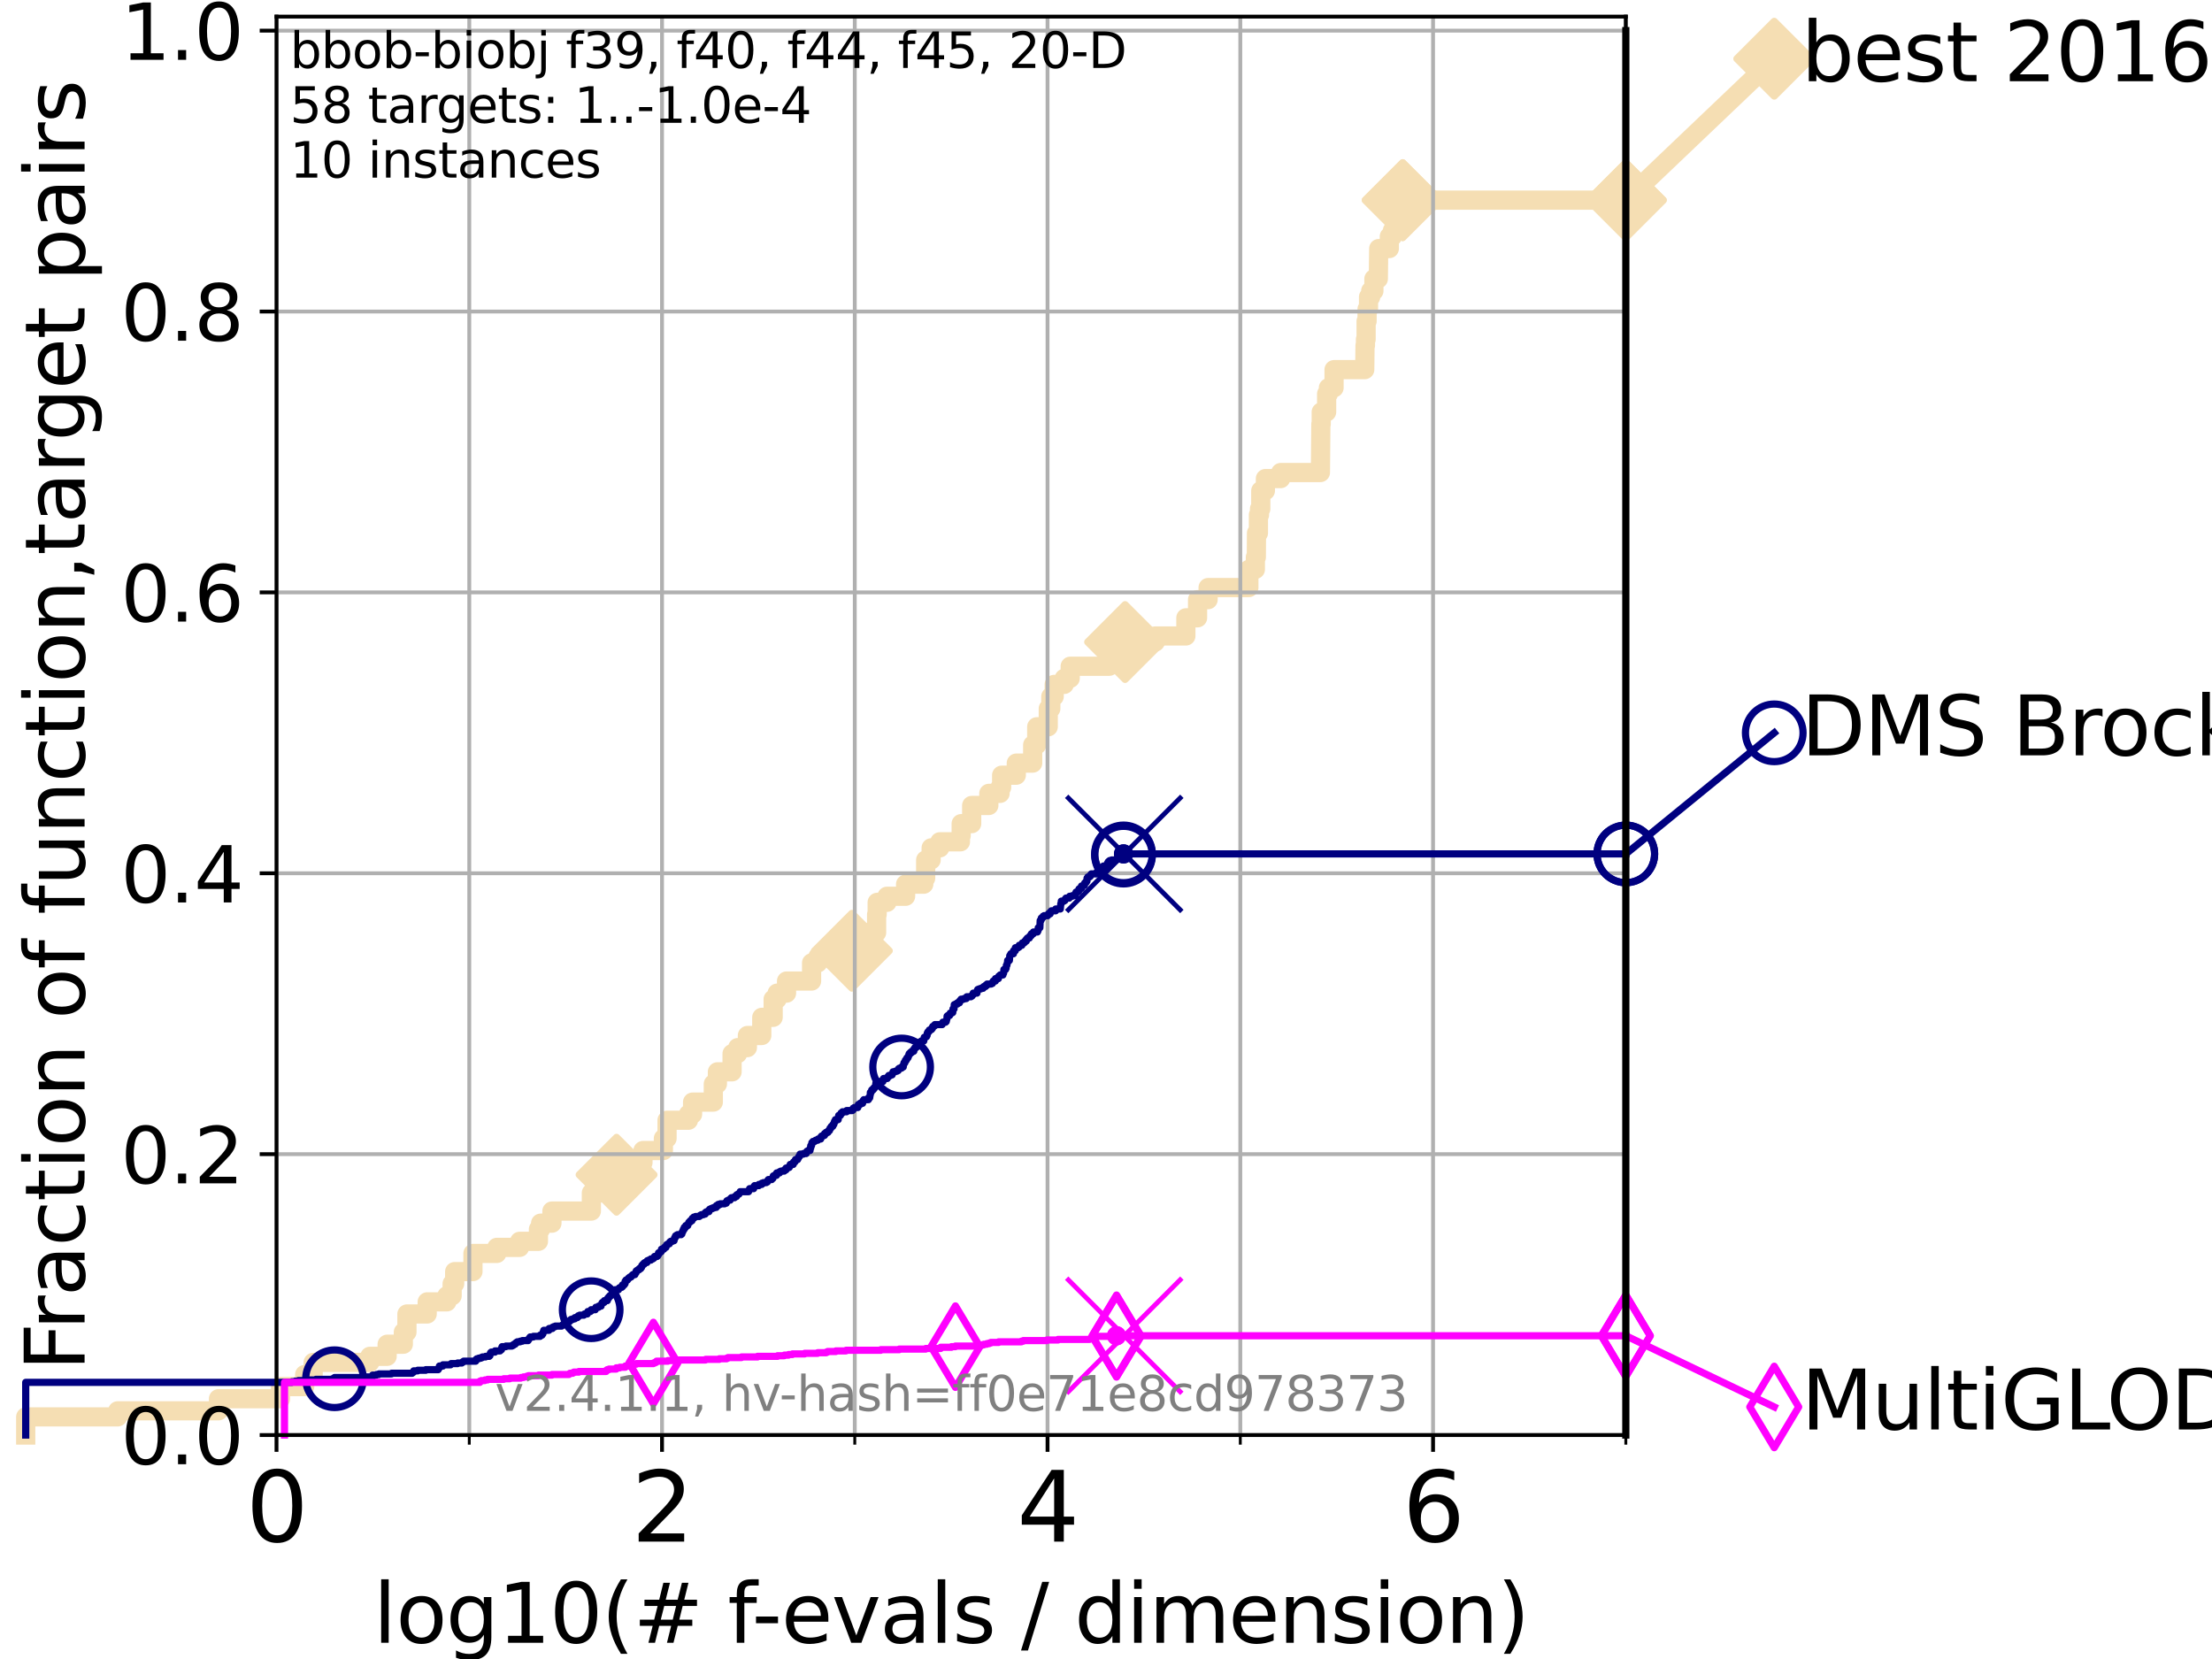 <?xml version="1.0" encoding="utf-8" standalone="no"?>
<!DOCTYPE svg PUBLIC "-//W3C//DTD SVG 1.1//EN"
  "http://www.w3.org/Graphics/SVG/1.1/DTD/svg11.dtd">
<svg height="345.6pt" version="1.1" viewBox="0 0 460.8 345.6" width="460.8pt" xmlns="http://www.w3.org/2000/svg" xmlns:xlink="http://www.w3.org/1999/xlink">
 <defs>
  <style type="text/css">*{stroke-linecap:butt;stroke-linejoin:round;}</style>
 </defs>
 <g id="figure_1">
  <g id="patch_1">
   <path d="M 0 345.6 
L 460.8 345.6 
L 460.8 0 
L 0 0 
z
" style="fill:#ffffff;"/>
  </g>
  <g id="axes_1">
   <g id="patch_2">
    <path d="M 57.6 298.944 
L 338.688 298.944 
L 338.688 3.456 
L 57.6 3.456 
z
" style="fill:#ffffff;"/>
   </g>
   <g id="line2d_1">
    <path d="M 5.357 298.944 
L 5.357 295.161 
L 24.516 295.161 
L 24.516 293.9 
L 45.512 293.9 
L 45.512 291.378 
L 58.451 291.378 
L 58.451 288.856 
L 63.468 288.856 
L 63.468 286.334 
L 65.243 286.334 
L 65.243 283.811 
L 77.047 283.811 
L 77.047 282.55 
L 80.65 282.55 
L 80.65 280.028 
L 84.023 280.028 
L 84.023 277.506 
L 84.773 277.506 
L 84.773 273.723 
L 88.992 273.723 
L 88.992 271.201 
L 93.084 271.201 
L 93.084 269.94 
L 94.188 269.94 
L 94.188 267.418 
L 94.715 267.418 
L 94.715 264.896 
L 98.523 264.896 
L 98.523 261.113 
L 103.498 261.113 
L 103.498 259.852 
L 108.247 259.852 
L 108.247 258.591 
L 112.167 258.591 
L 112.167 256.068 
L 112.619 256.068 
L 112.619 254.807 
L 114.98 254.807 
L 114.98 252.285 
L 123.193 252.285 
L 123.193 248.502 
L 127.564 248.502 
L 127.564 247.241 
L 128.441 247.241 
L 128.441 244.719 
L 132.719 244.719 
L 132.719 242.197 
L 133.943 242.197 
L 133.943 239.675 
L 138.196 239.675 
L 138.196 237.153 
L 138.96 237.153 
L 138.96 233.37 
L 143.414 233.37 
L 143.414 232.109 
L 144.276 232.109 
L 144.276 229.587 
L 148.597 229.587 
L 148.597 225.803 
L 149.45 225.803 
L 149.45 223.281 
L 152.504 223.281 
L 152.504 219.498 
L 153.669 219.498 
L 153.669 218.237 
L 155.695 218.237 
L 155.695 215.715 
L 158.69 215.715 
L 158.69 211.932 
L 161.061 211.932 
L 161.061 208.149 
L 161.89 208.149 
L 161.89 206.888 
L 163.85 206.888 
L 163.85 204.366 
L 169.069 204.366 
L 169.069 200.583 
L 170.381 200.583 
L 170.381 199.321 
L 174.153 199.321 
L 174.153 198.06 
L 177.461 198.06 
L 177.461 194.277 
L 182.614 194.277 
L 182.614 190.494 
L 182.731 190.494 
L 182.731 187.972 
L 184.774 187.972 
L 184.774 186.711 
L 188.654 186.711 
L 188.654 184.189 
L 192.437 184.189 
L 192.437 182.928 
L 192.835 182.928 
L 192.835 179.145 
L 193.975 179.145 
L 193.975 176.623 
L 195.78 176.623 
L 195.78 175.362 
L 200.077 175.362 
L 200.077 174.101 
L 200.229 174.101 
L 200.229 171.578 
L 202.418 171.578 
L 202.418 167.795 
L 205.992 167.795 
L 205.992 165.273 
L 208.337 165.273 
L 208.337 164.012 
L 208.66 164.012 
L 208.66 161.49 
L 211.713 161.49 
L 211.713 158.968 
L 215.125 158.968 
L 215.125 155.185 
L 215.97 155.185 
L 215.97 151.402 
L 218.367 151.402 
L 218.375 147.619 
L 218.903 147.619 
L 218.903 145.097 
L 219.609 145.097 
L 219.609 142.574 
L 221.704 142.574 
L 221.704 141.313 
L 222.942 141.313 
L 222.942 138.791 
L 231.093 138.791 
L 231.093 136.269 
L 234.376 136.269 
L 234.376 133.747 
L 240.665 133.747 
L 240.665 132.486 
L 247.039 132.486 
L 247.039 128.703 
L 249.475 128.703 
L 249.475 124.92 
L 251.672 124.92 
L 251.672 122.398 
L 260.161 122.398 
L 260.161 118.615 
L 261.518 118.615 
L 261.518 116.093 
L 261.714 116.093 
L 261.752 111.048 
L 262.151 111.048 
L 262.151 107.265 
L 262.376 107.265 
L 262.376 106.004 
L 262.642 106.004 
L 262.642 102.221 
L 263.605 102.221 
L 263.605 99.699 
L 266.791 99.699 
L 266.791 98.438 
L 275.068 98.438 
L 275.159 88.35 
L 275.234 88.35 
L 275.234 85.827 
L 276.362 85.827 
L 276.362 82.044 
L 276.73 82.044 
L 276.73 80.783 
L 277.908 80.783 
L 277.908 77 
L 284.301 77 
L 284.361 71.956 
L 284.451 71.956 
L 284.451 70.695 
L 284.585 70.695 
L 284.585 66.912 
L 284.787 66.912 
L 284.787 64.39 
L 285.088 64.39 
L 285.088 61.868 
L 285.539 61.868 
L 285.539 60.607 
L 286.209 60.607 
L 286.209 58.084 
L 287.131 58.084 
L 287.214 51.779 
L 289.422 51.779 
L 289.422 49.257 
L 290.079 49.257 
L 290.079 47.996 
L 291.002 47.996 
L 291.002 45.474 
L 292.208 45.474 
L 292.208 41.691 
L 338.688 41.691 
L 338.688 41.691 
" style="fill:none;stroke:#f5deb3;stroke-linecap:square;stroke-width:4;"/>
   </g>
   <g id="line2d_2">
    <defs>
     <path d="M 0 7.778 
L 7.778 0 
L 0 -7.778 
L -7.778 0 
z
" id="m004fc76e6f" style="stroke:#f5deb3;stroke-linejoin:miter;stroke-width:1.5;"/>
    </defs>
    <g>
     <use style="fill:#f5deb3;stroke:#f5deb3;stroke-linejoin:miter;stroke-width:1.5;" x="128.441" xlink:href="#m004fc76e6f" y="244.719"/>
     <use style="fill:#f5deb3;stroke:#f5deb3;stroke-linejoin:miter;stroke-width:1.5;" x="177.461" xlink:href="#m004fc76e6f" y="198.06"/>
     <use style="fill:#f5deb3;stroke:#f5deb3;stroke-linejoin:miter;stroke-width:1.5;" x="234.376" xlink:href="#m004fc76e6f" y="133.747"/>
     <use style="fill:#f5deb3;stroke:#f5deb3;stroke-linejoin:miter;stroke-width:1.5;" x="292.208" xlink:href="#m004fc76e6f" y="41.691"/>
     <use style="fill:#f5deb3;stroke:#f5deb3;stroke-linejoin:miter;stroke-width:1.5;" x="292.208" xlink:href="#m004fc76e6f" y="41.691"/>
     <use style="fill:#f5deb3;stroke:#f5deb3;stroke-linejoin:miter;stroke-width:1.5;" x="338.688" xlink:href="#m004fc76e6f" y="41.691"/>
    </g>
   </g>
   <g id="line2d_3">
    <path style="fill:none;stroke:#f5deb3;stroke-linecap:square;stroke-width:4;"/>
    <g/>
   </g>
   <g id="line2d_4">
    <path d="M 338.688 41.691 
L 369.608 12.233 
" style="fill:none;stroke:#f5deb3;stroke-linecap:square;stroke-width:4;"/>
    <g>
     <use style="fill:#f5deb3;stroke:#f5deb3;stroke-linejoin:miter;stroke-width:1.5;" x="338.688" xlink:href="#m004fc76e6f" y="41.691"/>
     <use style="fill:#f5deb3;stroke:#f5deb3;stroke-linejoin:miter;stroke-width:1.5;" x="369.608" xlink:href="#m004fc76e6f" y="12.233"/>
    </g>
   </g>
   <g id="matplotlib.axis_1">
    <g id="xtick_1">
     <g id="line2d_5">
      <path clip-path="url(#p5b8d58ee6a)" d="M 57.6 298.944 
L 57.6 3.456 
" style="fill:none;stroke:#b0b0b0;stroke-linecap:square;stroke-width:0.8;"/>
     </g>
     <g id="line2d_6">
      <defs>
       <path d="M 0 0 
L 0 3.5 
" id="m413037f076" style="stroke:#000000;stroke-width:0.8;"/>
      </defs>
      <g>
       <use style="stroke:#000000;stroke-width:0.8;" x="57.6" xlink:href="#m413037f076" y="298.944"/>
      </g>
     </g>
     <g id="text_1">
      <!-- 0 -->
      <g transform="translate(51.237 321.141)scale(0.2 -0.2)">
       <defs>
        <path d="M 2034 4250 
Q 1547 4250 1301 3770 
Q 1056 3291 1056 2328 
Q 1056 1369 1301 889 
Q 1547 409 2034 409 
Q 2525 409 2770 889 
Q 3016 1369 3016 2328 
Q 3016 3291 2770 3770 
Q 2525 4250 2034 4250 
z
M 2034 4750 
Q 2819 4750 3233 4129 
Q 3647 3509 3647 2328 
Q 3647 1150 3233 529 
Q 2819 -91 2034 -91 
Q 1250 -91 836 529 
Q 422 1150 422 2328 
Q 422 3509 836 4129 
Q 1250 4750 2034 4750 
z
" id="DejaVuSans-30" transform="scale(0.016)"/>
       </defs>
       <use xlink:href="#DejaVuSans-30"/>
      </g>
     </g>
    </g>
    <g id="xtick_2">
     <g id="line2d_7">
      <path clip-path="url(#p5b8d58ee6a)" d="M 137.911 298.944 
L 137.911 3.456 
" style="fill:none;stroke:#b0b0b0;stroke-linecap:square;stroke-width:0.8;"/>
     </g>
     <g id="line2d_8">
      <g>
       <use style="stroke:#000000;stroke-width:0.8;" x="137.911" xlink:href="#m413037f076" y="298.944"/>
      </g>
     </g>
     <g id="text_2">
      <!-- 2 -->
      <g transform="translate(131.548 321.141)scale(0.2 -0.2)">
       <defs>
        <path d="M 1228 531 
L 3431 531 
L 3431 0 
L 469 0 
L 469 531 
Q 828 903 1448 1529 
Q 2069 2156 2228 2338 
Q 2531 2678 2651 2914 
Q 2772 3150 2772 3378 
Q 2772 3750 2511 3984 
Q 2250 4219 1831 4219 
Q 1534 4219 1204 4116 
Q 875 4013 500 3803 
L 500 4441 
Q 881 4594 1212 4672 
Q 1544 4750 1819 4750 
Q 2544 4750 2975 4387 
Q 3406 4025 3406 3419 
Q 3406 3131 3298 2873 
Q 3191 2616 2906 2266 
Q 2828 2175 2409 1742 
Q 1991 1309 1228 531 
z
" id="DejaVuSans-32" transform="scale(0.016)"/>
       </defs>
       <use xlink:href="#DejaVuSans-32"/>
      </g>
     </g>
    </g>
    <g id="xtick_3">
     <g id="line2d_9">
      <path clip-path="url(#p5b8d58ee6a)" d="M 218.222 298.944 
L 218.222 3.456 
" style="fill:none;stroke:#b0b0b0;stroke-linecap:square;stroke-width:0.8;"/>
     </g>
     <g id="line2d_10">
      <g>
       <use style="stroke:#000000;stroke-width:0.8;" x="218.222" xlink:href="#m413037f076" y="298.944"/>
      </g>
     </g>
     <g id="text_3">
      <!-- 4 -->
      <g transform="translate(211.859 321.141)scale(0.2 -0.2)">
       <defs>
        <path d="M 2419 4116 
L 825 1625 
L 2419 1625 
L 2419 4116 
z
M 2253 4666 
L 3047 4666 
L 3047 1625 
L 3713 1625 
L 3713 1100 
L 3047 1100 
L 3047 0 
L 2419 0 
L 2419 1100 
L 313 1100 
L 313 1709 
L 2253 4666 
z
" id="DejaVuSans-34" transform="scale(0.016)"/>
       </defs>
       <use xlink:href="#DejaVuSans-34"/>
      </g>
     </g>
    </g>
    <g id="xtick_4">
     <g id="line2d_11">
      <path clip-path="url(#p5b8d58ee6a)" d="M 298.533 298.944 
L 298.533 3.456 
" style="fill:none;stroke:#b0b0b0;stroke-linecap:square;stroke-width:0.8;"/>
     </g>
     <g id="line2d_12">
      <g>
       <use style="stroke:#000000;stroke-width:0.8;" x="298.533" xlink:href="#m413037f076" y="298.944"/>
      </g>
     </g>
     <g id="text_4">
      <!-- 6 -->
      <g transform="translate(292.17 321.141)scale(0.2 -0.2)">
       <defs>
        <path d="M 2113 2584 
Q 1688 2584 1439 2293 
Q 1191 2003 1191 1497 
Q 1191 994 1439 701 
Q 1688 409 2113 409 
Q 2538 409 2786 701 
Q 3034 994 3034 1497 
Q 3034 2003 2786 2293 
Q 2538 2584 2113 2584 
z
M 3366 4563 
L 3366 3988 
Q 3128 4100 2886 4159 
Q 2644 4219 2406 4219 
Q 1781 4219 1451 3797 
Q 1122 3375 1075 2522 
Q 1259 2794 1537 2939 
Q 1816 3084 2150 3084 
Q 2853 3084 3261 2657 
Q 3669 2231 3669 1497 
Q 3669 778 3244 343 
Q 2819 -91 2113 -91 
Q 1303 -91 875 529 
Q 447 1150 447 2328 
Q 447 3434 972 4092 
Q 1497 4750 2381 4750 
Q 2619 4750 2861 4703 
Q 3103 4656 3366 4563 
z
" id="DejaVuSans-36" transform="scale(0.016)"/>
       </defs>
       <use xlink:href="#DejaVuSans-36"/>
      </g>
     </g>
    </g>
    <g id="xtick_5">
     <g id="line2d_13">
      <path clip-path="url(#p5b8d58ee6a)" d="M 97.755 298.944 
L 97.755 3.456 
" style="fill:none;stroke:#b0b0b0;stroke-linecap:square;stroke-width:0.8;"/>
     </g>
     <g id="line2d_14">
      <defs>
       <path d="M 0 0 
L 0 2 
" id="m9cbfed23fe" style="stroke:#000000;stroke-width:0.6;"/>
      </defs>
      <g>
       <use style="stroke:#000000;stroke-width:0.6;" x="97.755" xlink:href="#m9cbfed23fe" y="298.944"/>
      </g>
     </g>
    </g>
    <g id="xtick_6">
     <g id="line2d_15">
      <path clip-path="url(#p5b8d58ee6a)" d="M 178.066 298.944 
L 178.066 3.456 
" style="fill:none;stroke:#b0b0b0;stroke-linecap:square;stroke-width:0.8;"/>
     </g>
     <g id="line2d_16">
      <g>
       <use style="stroke:#000000;stroke-width:0.6;" x="178.066" xlink:href="#m9cbfed23fe" y="298.944"/>
      </g>
     </g>
    </g>
    <g id="xtick_7">
     <g id="line2d_17">
      <path clip-path="url(#p5b8d58ee6a)" d="M 258.377 298.944 
L 258.377 3.456 
" style="fill:none;stroke:#b0b0b0;stroke-linecap:square;stroke-width:0.8;"/>
     </g>
     <g id="line2d_18">
      <g>
       <use style="stroke:#000000;stroke-width:0.6;" x="258.377" xlink:href="#m9cbfed23fe" y="298.944"/>
      </g>
     </g>
    </g>
    <g id="xtick_8">
     <g id="line2d_19">
      <path clip-path="url(#p5b8d58ee6a)" d="M 338.688 298.944 
L 338.688 3.456 
" style="fill:none;stroke:#b0b0b0;stroke-linecap:square;stroke-width:0.8;"/>
     </g>
     <g id="line2d_20">
      <g>
       <use style="stroke:#000000;stroke-width:0.6;" x="338.688" xlink:href="#m9cbfed23fe" y="298.944"/>
      </g>
     </g>
    </g>
    <g id="text_5">
     <!-- log10(# f-evals / dimension) -->
     <g transform="translate(77.764 342.218)scale(0.17 -0.17)">
      <defs>
       <path d="M 603 4863 
L 1178 4863 
L 1178 0 
L 603 0 
L 603 4863 
z
" id="DejaVuSans-6c" transform="scale(0.016)"/>
       <path d="M 1959 3097 
Q 1497 3097 1228 2736 
Q 959 2375 959 1747 
Q 959 1119 1226 758 
Q 1494 397 1959 397 
Q 2419 397 2687 759 
Q 2956 1122 2956 1747 
Q 2956 2369 2687 2733 
Q 2419 3097 1959 3097 
z
M 1959 3584 
Q 2709 3584 3137 3096 
Q 3566 2609 3566 1747 
Q 3566 888 3137 398 
Q 2709 -91 1959 -91 
Q 1206 -91 779 398 
Q 353 888 353 1747 
Q 353 2609 779 3096 
Q 1206 3584 1959 3584 
z
" id="DejaVuSans-6f" transform="scale(0.016)"/>
       <path d="M 2906 1791 
Q 2906 2416 2648 2759 
Q 2391 3103 1925 3103 
Q 1463 3103 1205 2759 
Q 947 2416 947 1791 
Q 947 1169 1205 825 
Q 1463 481 1925 481 
Q 2391 481 2648 825 
Q 2906 1169 2906 1791 
z
M 3481 434 
Q 3481 -459 3084 -895 
Q 2688 -1331 1869 -1331 
Q 1566 -1331 1297 -1286 
Q 1028 -1241 775 -1147 
L 775 -588 
Q 1028 -725 1275 -790 
Q 1522 -856 1778 -856 
Q 2344 -856 2625 -561 
Q 2906 -266 2906 331 
L 2906 616 
Q 2728 306 2450 153 
Q 2172 0 1784 0 
Q 1141 0 747 490 
Q 353 981 353 1791 
Q 353 2603 747 3093 
Q 1141 3584 1784 3584 
Q 2172 3584 2450 3431 
Q 2728 3278 2906 2969 
L 2906 3500 
L 3481 3500 
L 3481 434 
z
" id="DejaVuSans-67" transform="scale(0.016)"/>
       <path d="M 794 531 
L 1825 531 
L 1825 4091 
L 703 3866 
L 703 4441 
L 1819 4666 
L 2450 4666 
L 2450 531 
L 3481 531 
L 3481 0 
L 794 0 
L 794 531 
z
" id="DejaVuSans-31" transform="scale(0.016)"/>
       <path d="M 1984 4856 
Q 1566 4138 1362 3434 
Q 1159 2731 1159 2009 
Q 1159 1288 1364 580 
Q 1569 -128 1984 -844 
L 1484 -844 
Q 1016 -109 783 600 
Q 550 1309 550 2009 
Q 550 2706 781 3412 
Q 1013 4119 1484 4856 
L 1984 4856 
z
" id="DejaVuSans-28" transform="scale(0.016)"/>
       <path d="M 3272 2816 
L 2363 2816 
L 2100 1772 
L 3016 1772 
L 3272 2816 
z
M 2803 4594 
L 2478 3297 
L 3391 3297 
L 3719 4594 
L 4219 4594 
L 3897 3297 
L 4872 3297 
L 4872 2816 
L 3775 2816 
L 3519 1772 
L 4513 1772 
L 4513 1294 
L 3397 1294 
L 3072 0 
L 2572 0 
L 2894 1294 
L 1978 1294 
L 1656 0 
L 1153 0 
L 1478 1294 
L 494 1294 
L 494 1772 
L 1594 1772 
L 1856 2816 
L 850 2816 
L 850 3297 
L 1978 3297 
L 2297 4594 
L 2803 4594 
z
" id="DejaVuSans-23" transform="scale(0.016)"/>
       <path id="DejaVuSans-20" transform="scale(0.016)"/>
       <path d="M 2375 4863 
L 2375 4384 
L 1825 4384 
Q 1516 4384 1395 4259 
Q 1275 4134 1275 3809 
L 1275 3500 
L 2222 3500 
L 2222 3053 
L 1275 3053 
L 1275 0 
L 697 0 
L 697 3053 
L 147 3053 
L 147 3500 
L 697 3500 
L 697 3744 
Q 697 4328 969 4595 
Q 1241 4863 1831 4863 
L 2375 4863 
z
" id="DejaVuSans-66" transform="scale(0.016)"/>
       <path d="M 313 2009 
L 1997 2009 
L 1997 1497 
L 313 1497 
L 313 2009 
z
" id="DejaVuSans-2d" transform="scale(0.016)"/>
       <path d="M 3597 1894 
L 3597 1613 
L 953 1613 
Q 991 1019 1311 708 
Q 1631 397 2203 397 
Q 2534 397 2845 478 
Q 3156 559 3463 722 
L 3463 178 
Q 3153 47 2828 -22 
Q 2503 -91 2169 -91 
Q 1331 -91 842 396 
Q 353 884 353 1716 
Q 353 2575 817 3079 
Q 1281 3584 2069 3584 
Q 2775 3584 3186 3129 
Q 3597 2675 3597 1894 
z
M 3022 2063 
Q 3016 2534 2758 2815 
Q 2500 3097 2075 3097 
Q 1594 3097 1305 2825 
Q 1016 2553 972 2059 
L 3022 2063 
z
" id="DejaVuSans-65" transform="scale(0.016)"/>
       <path d="M 191 3500 
L 800 3500 
L 1894 563 
L 2988 3500 
L 3597 3500 
L 2284 0 
L 1503 0 
L 191 3500 
z
" id="DejaVuSans-76" transform="scale(0.016)"/>
       <path d="M 2194 1759 
Q 1497 1759 1228 1600 
Q 959 1441 959 1056 
Q 959 750 1161 570 
Q 1363 391 1709 391 
Q 2188 391 2477 730 
Q 2766 1069 2766 1631 
L 2766 1759 
L 2194 1759 
z
M 3341 1997 
L 3341 0 
L 2766 0 
L 2766 531 
Q 2569 213 2275 61 
Q 1981 -91 1556 -91 
Q 1019 -91 701 211 
Q 384 513 384 1019 
Q 384 1609 779 1909 
Q 1175 2209 1959 2209 
L 2766 2209 
L 2766 2266 
Q 2766 2663 2505 2880 
Q 2244 3097 1772 3097 
Q 1472 3097 1187 3025 
Q 903 2953 641 2809 
L 641 3341 
Q 956 3463 1253 3523 
Q 1550 3584 1831 3584 
Q 2591 3584 2966 3190 
Q 3341 2797 3341 1997 
z
" id="DejaVuSans-61" transform="scale(0.016)"/>
       <path d="M 2834 3397 
L 2834 2853 
Q 2591 2978 2328 3040 
Q 2066 3103 1784 3103 
Q 1356 3103 1142 2972 
Q 928 2841 928 2578 
Q 928 2378 1081 2264 
Q 1234 2150 1697 2047 
L 1894 2003 
Q 2506 1872 2764 1633 
Q 3022 1394 3022 966 
Q 3022 478 2636 193 
Q 2250 -91 1575 -91 
Q 1294 -91 989 -36 
Q 684 19 347 128 
L 347 722 
Q 666 556 975 473 
Q 1284 391 1588 391 
Q 1994 391 2212 530 
Q 2431 669 2431 922 
Q 2431 1156 2273 1281 
Q 2116 1406 1581 1522 
L 1381 1569 
Q 847 1681 609 1914 
Q 372 2147 372 2553 
Q 372 3047 722 3315 
Q 1072 3584 1716 3584 
Q 2034 3584 2315 3537 
Q 2597 3491 2834 3397 
z
" id="DejaVuSans-73" transform="scale(0.016)"/>
       <path d="M 1625 4666 
L 2156 4666 
L 531 -594 
L 0 -594 
L 1625 4666 
z
" id="DejaVuSans-2f" transform="scale(0.016)"/>
       <path d="M 2906 2969 
L 2906 4863 
L 3481 4863 
L 3481 0 
L 2906 0 
L 2906 525 
Q 2725 213 2448 61 
Q 2172 -91 1784 -91 
Q 1150 -91 751 415 
Q 353 922 353 1747 
Q 353 2572 751 3078 
Q 1150 3584 1784 3584 
Q 2172 3584 2448 3432 
Q 2725 3281 2906 2969 
z
M 947 1747 
Q 947 1113 1208 752 
Q 1469 391 1925 391 
Q 2381 391 2643 752 
Q 2906 1113 2906 1747 
Q 2906 2381 2643 2742 
Q 2381 3103 1925 3103 
Q 1469 3103 1208 2742 
Q 947 2381 947 1747 
z
" id="DejaVuSans-64" transform="scale(0.016)"/>
       <path d="M 603 3500 
L 1178 3500 
L 1178 0 
L 603 0 
L 603 3500 
z
M 603 4863 
L 1178 4863 
L 1178 4134 
L 603 4134 
L 603 4863 
z
" id="DejaVuSans-69" transform="scale(0.016)"/>
       <path d="M 3328 2828 
Q 3544 3216 3844 3400 
Q 4144 3584 4550 3584 
Q 5097 3584 5394 3201 
Q 5691 2819 5691 2113 
L 5691 0 
L 5113 0 
L 5113 2094 
Q 5113 2597 4934 2840 
Q 4756 3084 4391 3084 
Q 3944 3084 3684 2787 
Q 3425 2491 3425 1978 
L 3425 0 
L 2847 0 
L 2847 2094 
Q 2847 2600 2669 2842 
Q 2491 3084 2119 3084 
Q 1678 3084 1418 2786 
Q 1159 2488 1159 1978 
L 1159 0 
L 581 0 
L 581 3500 
L 1159 3500 
L 1159 2956 
Q 1356 3278 1631 3431 
Q 1906 3584 2284 3584 
Q 2666 3584 2933 3390 
Q 3200 3197 3328 2828 
z
" id="DejaVuSans-6d" transform="scale(0.016)"/>
       <path d="M 3513 2113 
L 3513 0 
L 2938 0 
L 2938 2094 
Q 2938 2591 2744 2837 
Q 2550 3084 2163 3084 
Q 1697 3084 1428 2787 
Q 1159 2491 1159 1978 
L 1159 0 
L 581 0 
L 581 3500 
L 1159 3500 
L 1159 2956 
Q 1366 3272 1645 3428 
Q 1925 3584 2291 3584 
Q 2894 3584 3203 3211 
Q 3513 2838 3513 2113 
z
" id="DejaVuSans-6e" transform="scale(0.016)"/>
       <path d="M 513 4856 
L 1013 4856 
Q 1481 4119 1714 3412 
Q 1947 2706 1947 2009 
Q 1947 1309 1714 600 
Q 1481 -109 1013 -844 
L 513 -844 
Q 928 -128 1133 580 
Q 1338 1288 1338 2009 
Q 1338 2731 1133 3434 
Q 928 4138 513 4856 
z
" id="DejaVuSans-29" transform="scale(0.016)"/>
      </defs>
      <use xlink:href="#DejaVuSans-6c"/>
      <use x="27.783" xlink:href="#DejaVuSans-6f"/>
      <use x="88.965" xlink:href="#DejaVuSans-67"/>
      <use x="152.441" xlink:href="#DejaVuSans-31"/>
      <use x="216.064" xlink:href="#DejaVuSans-30"/>
      <use x="279.688" xlink:href="#DejaVuSans-28"/>
      <use x="318.701" xlink:href="#DejaVuSans-23"/>
      <use x="402.49" xlink:href="#DejaVuSans-20"/>
      <use x="434.277" xlink:href="#DejaVuSans-66"/>
      <use x="463.982" xlink:href="#DejaVuSans-2d"/>
      <use x="500.066" xlink:href="#DejaVuSans-65"/>
      <use x="561.59" xlink:href="#DejaVuSans-76"/>
      <use x="620.77" xlink:href="#DejaVuSans-61"/>
      <use x="682.049" xlink:href="#DejaVuSans-6c"/>
      <use x="709.832" xlink:href="#DejaVuSans-73"/>
      <use x="761.932" xlink:href="#DejaVuSans-20"/>
      <use x="793.719" xlink:href="#DejaVuSans-2f"/>
      <use x="827.41" xlink:href="#DejaVuSans-20"/>
      <use x="859.197" xlink:href="#DejaVuSans-64"/>
      <use x="922.674" xlink:href="#DejaVuSans-69"/>
      <use x="950.457" xlink:href="#DejaVuSans-6d"/>
      <use x="1047.869" xlink:href="#DejaVuSans-65"/>
      <use x="1109.393" xlink:href="#DejaVuSans-6e"/>
      <use x="1172.771" xlink:href="#DejaVuSans-73"/>
      <use x="1224.871" xlink:href="#DejaVuSans-69"/>
      <use x="1252.654" xlink:href="#DejaVuSans-6f"/>
      <use x="1313.836" xlink:href="#DejaVuSans-6e"/>
      <use x="1377.215" xlink:href="#DejaVuSans-29"/>
     </g>
    </g>
   </g>
   <g id="matplotlib.axis_2">
    <g id="ytick_1">
     <g id="line2d_21">
      <path clip-path="url(#p5b8d58ee6a)" d="M 57.6 298.944 
L 338.688 298.944 
" style="fill:none;stroke:#b0b0b0;stroke-linecap:square;stroke-width:0.8;"/>
     </g>
     <g id="line2d_22">
      <defs>
       <path d="M 0 0 
L -3.5 0 
" id="m259ad159eb" style="stroke:#000000;stroke-width:0.8;"/>
      </defs>
      <g>
       <use style="stroke:#000000;stroke-width:0.8;" x="57.6" xlink:href="#m259ad159eb" y="298.944"/>
      </g>
     </g>
     <g id="text_6">
      <!-- 0.0 -->
      <g transform="translate(25.155 305.023)scale(0.16 -0.16)">
       <defs>
        <path d="M 684 794 
L 1344 794 
L 1344 0 
L 684 0 
L 684 794 
z
" id="DejaVuSans-2e" transform="scale(0.016)"/>
       </defs>
       <use xlink:href="#DejaVuSans-30"/>
       <use x="63.623" xlink:href="#DejaVuSans-2e"/>
       <use x="95.41" xlink:href="#DejaVuSans-30"/>
      </g>
     </g>
    </g>
    <g id="ytick_2">
     <g id="line2d_23">
      <path clip-path="url(#p5b8d58ee6a)" d="M 57.6 240.432 
L 338.688 240.432 
" style="fill:none;stroke:#b0b0b0;stroke-linecap:square;stroke-width:0.8;"/>
     </g>
     <g id="line2d_24">
      <g>
       <use style="stroke:#000000;stroke-width:0.8;" x="57.6" xlink:href="#m259ad159eb" y="240.432"/>
      </g>
     </g>
     <g id="text_7">
      <!-- 0.2 -->
      <g transform="translate(25.155 246.51)scale(0.16 -0.16)">
       <use xlink:href="#DejaVuSans-30"/>
       <use x="63.623" xlink:href="#DejaVuSans-2e"/>
       <use x="95.41" xlink:href="#DejaVuSans-32"/>
      </g>
     </g>
    </g>
    <g id="ytick_3">
     <g id="line2d_25">
      <path clip-path="url(#p5b8d58ee6a)" d="M 57.6 181.919 
L 338.688 181.919 
" style="fill:none;stroke:#b0b0b0;stroke-linecap:square;stroke-width:0.8;"/>
     </g>
     <g id="line2d_26">
      <g>
       <use style="stroke:#000000;stroke-width:0.8;" x="57.6" xlink:href="#m259ad159eb" y="181.919"/>
      </g>
     </g>
     <g id="text_8">
      <!-- 0.4 -->
      <g transform="translate(25.155 187.998)scale(0.16 -0.16)">
       <use xlink:href="#DejaVuSans-30"/>
       <use x="63.623" xlink:href="#DejaVuSans-2e"/>
       <use x="95.41" xlink:href="#DejaVuSans-34"/>
      </g>
     </g>
    </g>
    <g id="ytick_4">
     <g id="line2d_27">
      <path clip-path="url(#p5b8d58ee6a)" d="M 57.6 123.407 
L 338.688 123.407 
" style="fill:none;stroke:#b0b0b0;stroke-linecap:square;stroke-width:0.8;"/>
     </g>
     <g id="line2d_28">
      <g>
       <use style="stroke:#000000;stroke-width:0.8;" x="57.6" xlink:href="#m259ad159eb" y="123.407"/>
      </g>
     </g>
     <g id="text_9">
      <!-- 0.6 -->
      <g transform="translate(25.155 129.485)scale(0.16 -0.16)">
       <use xlink:href="#DejaVuSans-30"/>
       <use x="63.623" xlink:href="#DejaVuSans-2e"/>
       <use x="95.41" xlink:href="#DejaVuSans-36"/>
      </g>
     </g>
    </g>
    <g id="ytick_5">
     <g id="line2d_29">
      <path clip-path="url(#p5b8d58ee6a)" d="M 57.6 64.894 
L 338.688 64.894 
" style="fill:none;stroke:#b0b0b0;stroke-linecap:square;stroke-width:0.8;"/>
     </g>
     <g id="line2d_30">
      <g>
       <use style="stroke:#000000;stroke-width:0.8;" x="57.6" xlink:href="#m259ad159eb" y="64.894"/>
      </g>
     </g>
     <g id="text_10">
      <!-- 0.8 -->
      <g transform="translate(25.155 70.973)scale(0.16 -0.16)">
       <defs>
        <path d="M 2034 2216 
Q 1584 2216 1326 1975 
Q 1069 1734 1069 1313 
Q 1069 891 1326 650 
Q 1584 409 2034 409 
Q 2484 409 2743 651 
Q 3003 894 3003 1313 
Q 3003 1734 2745 1975 
Q 2488 2216 2034 2216 
z
M 1403 2484 
Q 997 2584 770 2862 
Q 544 3141 544 3541 
Q 544 4100 942 4425 
Q 1341 4750 2034 4750 
Q 2731 4750 3128 4425 
Q 3525 4100 3525 3541 
Q 3525 3141 3298 2862 
Q 3072 2584 2669 2484 
Q 3125 2378 3379 2068 
Q 3634 1759 3634 1313 
Q 3634 634 3220 271 
Q 2806 -91 2034 -91 
Q 1263 -91 848 271 
Q 434 634 434 1313 
Q 434 1759 690 2068 
Q 947 2378 1403 2484 
z
M 1172 3481 
Q 1172 3119 1398 2916 
Q 1625 2713 2034 2713 
Q 2441 2713 2670 2916 
Q 2900 3119 2900 3481 
Q 2900 3844 2670 4047 
Q 2441 4250 2034 4250 
Q 1625 4250 1398 4047 
Q 1172 3844 1172 3481 
z
" id="DejaVuSans-38" transform="scale(0.016)"/>
       </defs>
       <use xlink:href="#DejaVuSans-30"/>
       <use x="63.623" xlink:href="#DejaVuSans-2e"/>
       <use x="95.41" xlink:href="#DejaVuSans-38"/>
      </g>
     </g>
    </g>
    <g id="ytick_6">
     <g id="line2d_31">
      <path clip-path="url(#p5b8d58ee6a)" d="M 57.6 6.382 
L 338.688 6.382 
" style="fill:none;stroke:#b0b0b0;stroke-linecap:square;stroke-width:0.8;"/>
     </g>
     <g id="line2d_32">
      <g>
       <use style="stroke:#000000;stroke-width:0.8;" x="57.6" xlink:href="#m259ad159eb" y="6.382"/>
      </g>
     </g>
     <g id="text_11">
      <!-- 1.0 -->
      <g transform="translate(25.155 12.46)scale(0.16 -0.16)">
       <use xlink:href="#DejaVuSans-31"/>
       <use x="63.623" xlink:href="#DejaVuSans-2e"/>
       <use x="95.41" xlink:href="#DejaVuSans-30"/>
      </g>
     </g>
    </g>
    <g id="text_12">
     <!-- Fraction of function,target pairs -->
     <g transform="translate(17.62 285.585)rotate(-90)scale(0.17 -0.17)">
      <defs>
       <path d="M 628 4666 
L 3309 4666 
L 3309 4134 
L 1259 4134 
L 1259 2759 
L 3109 2759 
L 3109 2228 
L 1259 2228 
L 1259 0 
L 628 0 
L 628 4666 
z
" id="DejaVuSans-46" transform="scale(0.016)"/>
       <path d="M 2631 2963 
Q 2534 3019 2420 3045 
Q 2306 3072 2169 3072 
Q 1681 3072 1420 2755 
Q 1159 2438 1159 1844 
L 1159 0 
L 581 0 
L 581 3500 
L 1159 3500 
L 1159 2956 
Q 1341 3275 1631 3429 
Q 1922 3584 2338 3584 
Q 2397 3584 2469 3576 
Q 2541 3569 2628 3553 
L 2631 2963 
z
" id="DejaVuSans-72" transform="scale(0.016)"/>
       <path d="M 3122 3366 
L 3122 2828 
Q 2878 2963 2633 3030 
Q 2388 3097 2138 3097 
Q 1578 3097 1268 2742 
Q 959 2388 959 1747 
Q 959 1106 1268 751 
Q 1578 397 2138 397 
Q 2388 397 2633 464 
Q 2878 531 3122 666 
L 3122 134 
Q 2881 22 2623 -34 
Q 2366 -91 2075 -91 
Q 1284 -91 818 406 
Q 353 903 353 1747 
Q 353 2603 823 3093 
Q 1294 3584 2113 3584 
Q 2378 3584 2631 3529 
Q 2884 3475 3122 3366 
z
" id="DejaVuSans-63" transform="scale(0.016)"/>
       <path d="M 1172 4494 
L 1172 3500 
L 2356 3500 
L 2356 3053 
L 1172 3053 
L 1172 1153 
Q 1172 725 1289 603 
Q 1406 481 1766 481 
L 2356 481 
L 2356 0 
L 1766 0 
Q 1100 0 847 248 
Q 594 497 594 1153 
L 594 3053 
L 172 3053 
L 172 3500 
L 594 3500 
L 594 4494 
L 1172 4494 
z
" id="DejaVuSans-74" transform="scale(0.016)"/>
       <path d="M 544 1381 
L 544 3500 
L 1119 3500 
L 1119 1403 
Q 1119 906 1312 657 
Q 1506 409 1894 409 
Q 2359 409 2629 706 
Q 2900 1003 2900 1516 
L 2900 3500 
L 3475 3500 
L 3475 0 
L 2900 0 
L 2900 538 
Q 2691 219 2414 64 
Q 2138 -91 1772 -91 
Q 1169 -91 856 284 
Q 544 659 544 1381 
z
M 1991 3584 
L 1991 3584 
z
" id="DejaVuSans-75" transform="scale(0.016)"/>
       <path d="M 750 794 
L 1409 794 
L 1409 256 
L 897 -744 
L 494 -744 
L 750 256 
L 750 794 
z
" id="DejaVuSans-2c" transform="scale(0.016)"/>
       <path d="M 1159 525 
L 1159 -1331 
L 581 -1331 
L 581 3500 
L 1159 3500 
L 1159 2969 
Q 1341 3281 1617 3432 
Q 1894 3584 2278 3584 
Q 2916 3584 3314 3078 
Q 3713 2572 3713 1747 
Q 3713 922 3314 415 
Q 2916 -91 2278 -91 
Q 1894 -91 1617 61 
Q 1341 213 1159 525 
z
M 3116 1747 
Q 3116 2381 2855 2742 
Q 2594 3103 2138 3103 
Q 1681 3103 1420 2742 
Q 1159 2381 1159 1747 
Q 1159 1113 1420 752 
Q 1681 391 2138 391 
Q 2594 391 2855 752 
Q 3116 1113 3116 1747 
z
" id="DejaVuSans-70" transform="scale(0.016)"/>
      </defs>
      <use xlink:href="#DejaVuSans-46"/>
      <use x="50.27" xlink:href="#DejaVuSans-72"/>
      <use x="91.383" xlink:href="#DejaVuSans-61"/>
      <use x="152.662" xlink:href="#DejaVuSans-63"/>
      <use x="207.643" xlink:href="#DejaVuSans-74"/>
      <use x="246.852" xlink:href="#DejaVuSans-69"/>
      <use x="274.635" xlink:href="#DejaVuSans-6f"/>
      <use x="335.816" xlink:href="#DejaVuSans-6e"/>
      <use x="399.195" xlink:href="#DejaVuSans-20"/>
      <use x="430.982" xlink:href="#DejaVuSans-6f"/>
      <use x="492.164" xlink:href="#DejaVuSans-66"/>
      <use x="527.369" xlink:href="#DejaVuSans-20"/>
      <use x="559.156" xlink:href="#DejaVuSans-66"/>
      <use x="594.361" xlink:href="#DejaVuSans-75"/>
      <use x="657.74" xlink:href="#DejaVuSans-6e"/>
      <use x="721.119" xlink:href="#DejaVuSans-63"/>
      <use x="776.1" xlink:href="#DejaVuSans-74"/>
      <use x="815.309" xlink:href="#DejaVuSans-69"/>
      <use x="843.092" xlink:href="#DejaVuSans-6f"/>
      <use x="904.273" xlink:href="#DejaVuSans-6e"/>
      <use x="967.652" xlink:href="#DejaVuSans-2c"/>
      <use x="999.439" xlink:href="#DejaVuSans-74"/>
      <use x="1038.648" xlink:href="#DejaVuSans-61"/>
      <use x="1099.928" xlink:href="#DejaVuSans-72"/>
      <use x="1139.291" xlink:href="#DejaVuSans-67"/>
      <use x="1202.768" xlink:href="#DejaVuSans-65"/>
      <use x="1264.291" xlink:href="#DejaVuSans-74"/>
      <use x="1303.5" xlink:href="#DejaVuSans-20"/>
      <use x="1335.287" xlink:href="#DejaVuSans-70"/>
      <use x="1398.764" xlink:href="#DejaVuSans-61"/>
      <use x="1460.043" xlink:href="#DejaVuSans-69"/>
      <use x="1487.826" xlink:href="#DejaVuSans-72"/>
      <use x="1528.939" xlink:href="#DejaVuSans-73"/>
     </g>
    </g>
   </g>
   <g id="line2d_33">
    <defs>
     <path d="M 0 1.5 
C 0.398 1.5 0.779 1.342 1.061 1.061 
C 1.342 0.779 1.5 0.398 1.5 0 
C 1.5 -0.398 1.342 -0.779 1.061 -1.061 
C 0.779 -1.342 0.398 -1.5 0 -1.5 
C -0.398 -1.5 -0.779 -1.342 -1.061 -1.061 
C -1.342 -0.779 -1.5 -0.398 -1.5 0 
C -1.5 0.398 -1.342 0.779 -1.061 1.061 
C -0.779 1.342 -0.398 1.5 0 1.5 
z
" id="m7eac1228a9" style="stroke:#f5deb3;"/>
    </defs>
    <g>
     <use style="fill:#f5deb3;stroke:#f5deb3;" x="292.208" xlink:href="#m7eac1228a9" y="41.691"/>
     <use style="fill:#f5deb3;stroke:#f5deb3;" x="292.208" xlink:href="#m7eac1228a9" y="41.691"/>
    </g>
   </g>
   <g id="line2d_34">
    <defs>
     <path d="M 0 1.5 
C 0.398 1.5 0.779 1.342 1.061 1.061 
C 1.342 0.779 1.5 0.398 1.5 0 
C 1.5 -0.398 1.342 -0.779 1.061 -1.061 
C 0.779 -1.342 0.398 -1.5 0 -1.5 
C -0.398 -1.5 -0.779 -1.342 -1.061 -1.061 
C -1.342 -0.779 -1.5 -0.398 -1.5 0 
C -1.5 0.398 -1.342 0.779 -1.061 1.061 
C -0.779 1.342 -0.398 1.5 0 1.5 
z
" id="mad088f42bc" style="stroke:#000080;"/>
    </defs>
    <g>
     <use style="fill:#000080;stroke:#000080;" x="234.051" xlink:href="#mad088f42bc" y="177.884"/>
     <use style="fill:#000080;stroke:#000080;" x="234.051" xlink:href="#mad088f42bc" y="177.884"/>
    </g>
   </g>
   <g id="line2d_35">
    <path d="M 5.357 298.944 
L 5.357 287.973 
L 60.78 287.973 
L 60.78 287.847 
L 61.491 287.847 
L 61.491 287.721 
L 62.175 287.721 
L 62.175 287.595 
L 64.08 287.595 
L 64.08 287.468 
L 65.797 287.468 
L 65.797 287.342 
L 69.246 287.342 
L 69.246 287.216 
L 69.688 287.216 
L 69.688 286.964 
L 76.168 286.964 
L 76.168 286.838 
L 77.61 286.838 
L 77.61 286.46 
L 78.421 286.46 
L 78.421 286.334 
L 78.942 286.334 
L 78.942 286.207 
L 81.557 286.207 
L 81.557 286.081 
L 85.841 286.081 
L 85.841 285.955 
L 86.013 285.955 
L 86.013 285.829 
L 86.183 285.829 
L 86.183 285.577 
L 87.01 285.577 
L 87.01 285.451 
L 88.701 285.451 
L 88.701 285.325 
L 91.284 285.325 
L 91.284 285.073 
L 91.41 285.073 
L 91.41 284.946 
L 91.535 284.946 
L 91.535 284.568 
L 92.267 284.568 
L 92.267 284.316 
L 93.864 284.316 
L 93.973 284.064 
L 95.327 284.064 
L 95.327 283.938 
L 96.206 283.938 
L 96.206 283.811 
L 96.396 283.811 
L 96.396 283.685 
L 96.583 283.685 
L 96.583 283.559 
L 99.098 283.559 
L 99.178 283.181 
L 99.338 283.181 
L 99.338 283.055 
L 99.732 283.055 
L 99.732 282.929 
L 100.193 282.929 
L 100.193 282.803 
L 100.493 282.803 
L 100.493 282.677 
L 101.152 282.677 
L 101.152 282.55 
L 101.924 282.55 
L 101.924 282.424 
L 102.06 282.424 
L 102.128 281.92 
L 102.196 281.92 
L 102.196 281.794 
L 102.331 281.794 
L 102.331 281.668 
L 103.118 281.668 
L 103.118 281.415 
L 104.175 281.415 
L 104.175 281.289 
L 104.295 281.289 
L 104.295 281.163 
L 104.474 281.163 
L 104.533 280.659 
L 104.592 280.659 
L 104.592 280.533 
L 105.398 280.533 
L 105.398 280.407 
L 106.646 280.407 
L 106.646 280.281 
L 106.906 280.281 
L 106.906 280.154 
L 107.06 280.154 
L 107.06 280.028 
L 107.314 280.028 
L 107.415 279.776 
L 107.564 279.776 
L 107.564 279.65 
L 107.762 279.65 
L 107.762 279.524 
L 108.342 279.524 
L 108.342 279.398 
L 108.811 279.398 
L 108.811 279.272 
L 110.017 279.272 
L 110.06 279.019 
L 110.189 279.019 
L 110.231 278.767 
L 110.359 278.767 
L 110.443 278.515 
L 111.105 278.515 
L 111.105 278.389 
L 112.507 278.389 
L 112.507 278.137 
L 112.914 278.137 
L 113.023 277.885 
L 113.095 277.885 
L 113.132 277.506 
L 113.24 277.506 
L 113.275 277.128 
L 114.352 277.128 
L 114.385 276.75 
L 115.077 276.75 
L 115.077 276.497 
L 115.333 276.497 
L 115.333 276.371 
L 115.68 276.371 
L 115.68 276.245 
L 117.001 276.245 
L 117.001 276.119 
L 117.174 276.119 
L 117.174 275.993 
L 117.458 275.993 
L 117.458 275.867 
L 117.821 275.867 
L 117.903 275.362 
L 118.391 275.362 
L 118.391 275.236 
L 118.734 275.236 
L 118.787 274.984 
L 118.943 274.984 
L 118.943 274.858 
L 119.352 274.858 
L 119.352 274.732 
L 119.752 274.732 
L 119.776 274.48 
L 120.287 274.48 
L 120.287 274.354 
L 120.43 274.354 
L 120.454 274.101 
L 120.759 274.101 
L 120.759 273.975 
L 121.624 273.975 
L 121.624 273.849 
L 121.756 273.849 
L 121.756 273.723 
L 122.341 273.723 
L 122.447 273.219 
L 122.989 273.219 
L 122.989 273.093 
L 123.152 273.093 
L 123.152 272.84 
L 124.005 272.84 
L 124.101 272.462 
L 124.121 272.462 
L 124.121 272.336 
L 124.688 272.336 
L 124.707 272.084 
L 125.22 272.084 
L 125.274 271.705 
L 125.346 271.705 
L 125.381 271.453 
L 125.471 271.453 
L 125.471 271.327 
L 125.84 271.327 
L 125.892 270.949 
L 126.524 270.949 
L 126.59 270.444 
L 126.79 270.444 
L 126.79 270.192 
L 126.97 270.192 
L 127.019 269.94 
L 127.246 269.94 
L 127.31 269.688 
L 127.485 269.688 
L 127.485 269.562 
L 127.674 269.562 
L 127.674 269.436 
L 127.846 269.436 
L 127.939 269.057 
L 128.077 269.057 
L 128.138 268.679 
L 128.842 268.679 
L 128.93 268.427 
L 128.988 268.427 
L 128.988 268.301 
L 129.205 268.301 
L 129.205 268.175 
L 129.518 268.175 
L 129.518 268.048 
L 129.672 268.048 
L 129.672 267.67 
L 130.032 267.67 
L 130.087 267.418 
L 130.209 267.418 
L 130.223 266.913 
L 130.385 266.913 
L 130.398 266.661 
L 130.717 266.661 
L 130.809 266.409 
L 130.888 266.409 
L 130.888 266.283 
L 131.044 266.283 
L 131.044 266.157 
L 131.198 266.157 
L 131.198 266.031 
L 131.452 266.031 
L 131.452 265.905 
L 131.566 265.905 
L 131.566 265.779 
L 131.691 265.779 
L 131.691 265.652 
L 131.827 265.652 
L 131.827 265.526 
L 132.267 265.526 
L 132.351 265.148 
L 132.494 265.148 
L 132.53 264.77 
L 132.695 264.77 
L 132.695 264.644 
L 132.894 264.644 
L 132.894 264.517 
L 133.136 264.517 
L 133.182 264.265 
L 133.477 264.265 
L 133.511 264.013 
L 133.656 264.013 
L 133.7 263.635 
L 133.833 263.635 
L 133.91 263.383 
L 134.161 263.383 
L 134.161 263.13 
L 134.343 263.13 
L 134.343 263.004 
L 134.777 263.004 
L 134.839 262.626 
L 135.138 262.626 
L 135.138 262.5 
L 135.592 262.5 
L 135.592 262.248 
L 136.015 262.248 
L 136.015 262.121 
L 136.199 262.121 
L 136.199 261.995 
L 136.343 261.995 
L 136.343 261.743 
L 136.906 261.743 
L 136.906 261.617 
L 137.026 261.617 
L 137.026 261.365 
L 137.181 261.365 
L 137.181 260.987 
L 137.451 260.987 
L 137.451 260.86 
L 137.576 260.86 
L 137.576 260.734 
L 137.762 260.734 
L 137.797 260.23 
L 138.282 260.23 
L 138.384 259.852 
L 138.728 259.852 
L 138.836 259.347 
L 138.96 259.347 
L 138.96 259.221 
L 139.213 259.221 
L 139.213 259.095 
L 139.462 259.095 
L 139.549 258.717 
L 139.707 258.717 
L 139.707 258.591 
L 140.081 258.591 
L 140.081 258.464 
L 140.416 258.464 
L 140.507 257.96 
L 140.537 257.96 
L 140.537 257.834 
L 140.671 257.834 
L 140.723 257.456 
L 140.893 257.456 
L 140.893 257.33 
L 141.119 257.33 
L 141.119 257.203 
L 141.893 257.203 
L 141.893 257.077 
L 142.038 257.077 
L 142.148 256.573 
L 142.25 256.573 
L 142.318 256.195 
L 142.365 256.195 
L 142.365 256.068 
L 142.54 256.068 
L 142.547 255.69 
L 142.825 255.69 
L 142.858 255.312 
L 143.273 255.312 
L 143.369 254.934 
L 143.414 254.934 
L 143.458 254.681 
L 143.566 254.681 
L 143.566 254.555 
L 143.797 254.555 
L 143.797 254.303 
L 144.142 254.303 
L 144.221 253.799 
L 144.516 253.799 
L 144.516 253.546 
L 144.877 253.546 
L 144.877 253.42 
L 145.683 253.42 
L 145.683 253.294 
L 145.855 253.294 
L 145.855 253.168 
L 146.091 253.168 
L 146.091 253.042 
L 146.533 253.042 
L 146.533 252.916 
L 146.911 252.916 
L 146.989 252.538 
L 147.19 252.538 
L 147.19 252.411 
L 147.69 252.411 
L 147.725 252.033 
L 147.824 252.033 
L 147.824 251.907 
L 148.093 251.907 
L 148.093 251.781 
L 148.402 251.781 
L 148.402 251.655 
L 148.71 251.655 
L 148.71 251.529 
L 149.21 251.529 
L 149.237 251.15 
L 149.615 251.15 
L 149.615 250.898 
L 150.047 250.898 
L 150.047 250.772 
L 150.961 250.772 
L 150.961 250.646 
L 151.301 250.646 
L 151.301 250.394 
L 151.43 250.394 
L 151.43 250.142 
L 151.689 250.142 
L 151.689 250.015 
L 152.111 250.015 
L 152.215 249.637 
L 152.349 249.637 
L 152.349 249.511 
L 153.01 249.511 
L 153.051 249.259 
L 153.424 249.259 
L 153.488 248.881 
L 153.729 248.881 
L 153.729 248.754 
L 153.953 248.754 
L 154.047 248.502 
L 154.112 248.502 
L 154.188 248.25 
L 155.944 248.25 
L 156.028 247.872 
L 156.154 247.872 
L 156.154 247.619 
L 157.003 247.619 
L 157.081 247.115 
L 157.189 247.115 
L 157.189 246.989 
L 158.086 246.989 
L 158.086 246.737 
L 158.695 246.737 
L 158.695 246.485 
L 159.046 246.485 
L 159.046 246.358 
L 159.638 246.358 
L 159.638 246.232 
L 159.862 246.232 
L 159.862 245.98 
L 160.057 245.98 
L 160.057 245.728 
L 160.76 245.728 
L 160.817 245.476 
L 161.017 245.476 
L 161.08 244.971 
L 161.307 244.971 
L 161.307 244.845 
L 161.757 244.845 
L 161.803 244.341 
L 162.396 244.341 
L 162.396 244.089 
L 162.67 244.089 
L 162.67 243.962 
L 163.366 243.962 
L 163.368 243.71 
L 163.739 243.71 
L 163.739 243.332 
L 164.114 243.332 
L 164.114 243.206 
L 164.416 243.206 
L 164.416 242.954 
L 164.566 242.954 
L 164.607 242.575 
L 165.241 242.575 
L 165.301 242.071 
L 165.59 242.071 
L 165.699 241.566 
L 166.15 241.566 
L 166.167 241.314 
L 166.293 241.314 
L 166.392 240.936 
L 166.543 240.936 
L 166.612 240.684 
L 166.661 240.684 
L 166.661 240.432 
L 167.337 240.432 
L 167.337 240.305 
L 167.939 240.305 
L 168.023 239.927 
L 168.125 239.927 
L 168.125 239.801 
L 168.35 239.801 
L 168.35 239.675 
L 168.743 239.675 
L 168.779 239.17 
L 168.884 239.17 
L 168.893 238.666 
L 169.054 238.666 
L 169.127 238.036 
L 169.35 238.036 
L 169.35 237.783 
L 169.728 237.783 
L 169.728 237.657 
L 169.906 237.657 
L 169.906 237.531 
L 170.354 237.531 
L 170.406 237.279 
L 170.966 237.279 
L 171.043 236.774 
L 171.164 236.774 
L 171.164 236.648 
L 171.491 236.648 
L 171.491 236.522 
L 171.765 236.522 
L 171.765 236.144 
L 172.063 236.144 
L 172.063 235.892 
L 172.485 235.892 
L 172.485 235.64 
L 172.602 235.64 
L 172.602 235.513 
L 172.806 235.513 
L 172.915 235.009 
L 173.102 235.009 
L 173.185 234.631 
L 173.487 234.631 
L 173.533 234.252 
L 173.705 234.252 
L 173.748 233.874 
L 173.831 233.874 
L 173.831 233.622 
L 173.993 233.622 
L 174.027 233.244 
L 174.608 233.244 
L 174.714 232.361 
L 175.075 232.361 
L 175.075 232.109 
L 175.213 232.109 
L 175.213 231.856 
L 175.471 231.856 
L 175.505 231.604 
L 176.363 231.604 
L 176.363 231.352 
L 177.555 231.352 
L 177.555 231.226 
L 177.71 231.226 
L 177.743 230.848 
L 177.957 230.848 
L 177.957 230.721 
L 178.701 230.721 
L 178.764 230.343 
L 178.813 230.343 
L 178.813 230.091 
L 179.165 230.091 
L 179.165 229.839 
L 179.697 229.839 
L 179.751 229.334 
L 179.949 229.334 
L 179.949 229.082 
L 180.908 229.082 
L 180.919 228.704 
L 181.168 228.704 
L 181.263 228.073 
L 181.293 228.073 
L 181.31 227.569 
L 181.467 227.569 
L 181.574 227.191 
L 181.59 227.191 
L 181.59 227.064 
L 181.859 227.064 
L 181.859 226.812 
L 182.09 226.812 
L 182.09 226.56 
L 182.262 226.56 
L 182.262 226.434 
L 182.399 226.434 
L 182.45 225.677 
L 183.203 225.677 
L 183.211 225.299 
L 183.937 225.299 
L 183.985 224.795 
L 184.066 224.795 
L 184.066 224.668 
L 184.837 224.668 
L 184.945 224.29 
L 185.146 224.29 
L 185.146 224.038 
L 185.53 224.038 
L 185.53 223.912 
L 185.853 223.912 
L 185.951 223.534 
L 186.024 223.534 
L 186.024 223.281 
L 186.458 223.281 
L 186.458 223.155 
L 186.855 223.155 
L 186.855 223.029 
L 187.106 223.029 
L 187.171 222.651 
L 187.344 222.651 
L 187.344 222.525 
L 187.792 222.525 
L 187.823 222.272 
L 188.163 222.272 
L 188.208 221.768 
L 188.281 221.768 
L 188.317 221.39 
L 188.504 221.39 
L 188.599 220.885 
L 188.792 220.885 
L 188.792 220.633 
L 188.929 220.633 
L 188.929 220.381 
L 189.134 220.381 
L 189.134 220.129 
L 189.25 220.129 
L 189.348 219.624 
L 189.396 219.624 
L 189.396 219.498 
L 189.644 219.498 
L 189.644 219.246 
L 189.941 219.246 
L 189.941 218.994 
L 190.362 218.994 
L 190.407 218.489 
L 190.57 218.489 
L 190.587 218.237 
L 190.84 218.237 
L 190.84 218.111 
L 190.991 218.111 
L 191.043 217.859 
L 191.191 217.859 
L 191.191 217.733 
L 191.332 217.733 
L 191.332 217.607 
L 191.467 217.607 
L 191.524 217.102 
L 191.816 217.102 
L 191.921 216.85 
L 192.444 216.85 
L 192.531 216.093 
L 192.811 216.093 
L 192.811 215.967 
L 193.01 215.967 
L 193.01 215.715 
L 193.137 215.715 
L 193.166 215.211 
L 193.296 215.211 
L 193.296 214.958 
L 193.473 214.958 
L 193.473 214.832 
L 193.59 214.832 
L 193.59 214.58 
L 193.852 214.58 
L 193.852 214.454 
L 194.073 214.454 
L 194.073 214.202 
L 194.265 214.202 
L 194.302 213.823 
L 194.503 213.823 
L 194.503 213.697 
L 194.744 213.697 
L 194.744 213.445 
L 196.271 213.445 
L 196.379 213.067 
L 196.403 213.067 
L 196.403 212.941 
L 196.991 212.941 
L 196.991 212.815 
L 197.12 212.815 
L 197.231 212.31 
L 197.252 212.31 
L 197.295 211.68 
L 197.435 211.68 
L 197.435 211.554 
L 197.82 211.554 
L 197.893 211.175 
L 197.946 211.175 
L 197.946 211.049 
L 198.293 211.049 
L 198.293 210.923 
L 198.48 210.923 
L 198.525 210.166 
L 198.747 210.166 
L 198.785 209.284 
L 199.044 209.284 
L 199.044 209.158 
L 199.443 209.158 
L 199.443 208.905 
L 199.873 208.905 
L 199.908 208.527 
L 200 208.527 
L 200 208.401 
L 200.213 208.401 
L 200.213 208.149 
L 200.785 208.149 
L 200.785 208.023 
L 201.298 208.023 
L 201.395 207.644 
L 202.259 207.644 
L 202.259 207.518 
L 202.478 207.518 
L 202.52 207.266 
L 202.685 207.266 
L 202.732 206.888 
L 203.524 206.888 
L 203.601 206.257 
L 203.665 206.257 
L 203.665 206.131 
L 203.952 206.131 
L 203.952 206.005 
L 204.339 206.005 
L 204.339 205.879 
L 204.804 205.879 
L 204.804 205.627 
L 204.956 205.627 
L 204.956 205.501 
L 205.327 205.501 
L 205.327 205.248 
L 205.619 205.248 
L 205.619 204.996 
L 206.479 204.996 
L 206.479 204.87 
L 206.745 204.87 
L 206.751 204.618 
L 206.911 204.618 
L 206.911 204.366 
L 207.369 204.366 
L 207.375 203.861 
L 207.985 203.861 
L 208.058 203.357 
L 208.236 203.357 
L 208.339 203.105 
L 208.927 203.105 
L 208.976 202.726 
L 209.073 202.726 
L 209.132 201.97 
L 209.474 201.97 
L 209.577 201.717 
L 209.593 201.717 
L 209.647 201.087 
L 209.755 201.087 
L 209.838 200.583 
L 209.888 200.583 
L 209.91 200.078 
L 210.277 200.078 
L 210.354 199.069 
L 210.42 199.069 
L 210.52 198.817 
L 210.571 198.817 
L 210.571 198.691 
L 211.117 198.691 
L 211.132 198.06 
L 211.51 198.06 
L 211.518 197.43 
L 212.114 197.43 
L 212.114 197.304 
L 212.304 197.304 
L 212.309 196.925 
L 212.874 196.925 
L 212.979 196.421 
L 213.359 196.421 
L 213.359 196.295 
L 213.499 196.295 
L 213.499 196.043 
L 213.8 196.043 
L 213.801 195.664 
L 213.999 195.664 
L 214.022 195.412 
L 214.435 195.412 
L 214.494 195.034 
L 214.606 195.034 
L 214.606 194.908 
L 214.839 194.908 
L 214.85 194.529 
L 215.254 194.529 
L 215.281 194.151 
L 216.122 194.151 
L 216.122 193.899 
L 216.247 193.899 
L 216.277 193.268 
L 216.623 193.268 
L 216.689 191.755 
L 216.862 191.755 
L 216.92 191.251 
L 217.166 191.251 
L 217.166 191.125 
L 217.281 191.125 
L 217.295 190.872 
L 217.502 190.872 
L 217.502 190.746 
L 218.27 190.746 
L 218.326 190.494 
L 218.398 190.494 
L 218.398 190.368 
L 218.77 190.368 
L 218.773 189.99 
L 218.937 189.99 
L 219.031 189.738 
L 219.915 189.738 
L 219.917 189.359 
L 220.881 189.359 
L 220.986 188.224 
L 221.089 188.224 
L 221.089 187.72 
L 221.65 187.72 
L 221.65 187.594 
L 221.846 187.594 
L 221.846 187.342 
L 221.984 187.342 
L 222.049 187.089 
L 222.746 187.089 
L 222.821 186.711 
L 223.353 186.711 
L 223.353 186.585 
L 224.007 186.585 
L 224.104 185.954 
L 224.168 185.954 
L 224.168 185.828 
L 224.501 185.828 
L 224.501 185.702 
L 224.699 185.702 
L 224.757 185.198 
L 224.914 185.198 
L 224.914 185.072 
L 225.295 185.072 
L 225.302 184.567 
L 225.612 184.567 
L 225.612 184.441 
L 225.91 184.441 
L 225.965 183.937 
L 226.123 183.937 
L 226.123 183.811 
L 226.285 183.811 
L 226.285 183.558 
L 226.435 183.558 
L 226.456 182.928 
L 226.629 182.928 
L 226.629 182.676 
L 226.997 182.676 
L 226.997 182.55 
L 227.137 182.55 
L 227.232 182.171 
L 227.339 182.171 
L 227.339 182.045 
L 228.479 182.045 
L 228.486 181.667 
L 228.605 181.667 
L 228.69 181.415 
L 228.9 181.415 
L 228.908 181.162 
L 229.015 181.162 
L 229.015 181.036 
L 229.336 181.036 
L 229.336 180.91 
L 229.658 180.91 
L 229.658 180.784 
L 229.776 180.784 
L 229.865 180.406 
L 230.582 180.406 
L 230.582 180.154 
L 230.721 180.154 
L 230.723 179.775 
L 230.865 179.775 
L 230.865 179.523 
L 230.996 179.523 
L 230.996 179.397 
L 231.161 179.397 
L 231.161 179.271 
L 231.576 179.271 
L 231.576 179.145 
L 232.529 179.145 
L 232.529 179.019 
L 232.83 179.019 
L 232.874 178.766 
L 233.393 178.766 
L 233.393 178.64 
L 233.566 178.64 
L 233.566 178.388 
L 234.049 178.388 
L 234.051 177.884 
L 338.688 177.884 
L 338.688 177.884 
" style="fill:none;stroke:#000080;stroke-linecap:square;stroke-width:1.5;"/>
   </g>
   <g id="line2d_36">
    <defs>
     <path d="M 0 6 
C 1.591 6 3.117 5.368 4.243 4.243 
C 5.368 3.117 6 1.591 6 0 
C 6 -1.591 5.368 -3.117 4.243 -4.243 
C 3.117 -5.368 1.591 -6 0 -6 
C -1.591 -6 -3.117 -5.368 -4.243 -4.243 
C -5.368 -3.117 -6 -1.591 -6 0 
C -6 1.591 -5.368 3.117 -4.243 4.243 
C -3.117 5.368 -1.591 6 0 6 
z
" id="me55241d541" style="stroke:#000080;stroke-width:1.5;"/>
    </defs>
    <g>
     <use style="fill-opacity:0;stroke:#000080;stroke-width:1.5;" x="69.688" xlink:href="#me55241d541" y="287.216"/>
     <use style="fill-opacity:0;stroke:#000080;stroke-width:1.5;" x="123.152" xlink:href="#me55241d541" y="272.84"/>
     <use style="fill-opacity:0;stroke:#000080;stroke-width:1.5;" x="187.823" xlink:href="#me55241d541" y="222.272"/>
     <use style="fill-opacity:0;stroke:#000080;stroke-width:1.5;" x="234.051" xlink:href="#me55241d541" y="178.136"/>
     <use style="fill-opacity:0;stroke:#000080;stroke-width:1.5;" x="234.051" xlink:href="#me55241d541" y="177.884"/>
     <use style="fill-opacity:0;stroke:#000080;stroke-width:1.5;" x="338.688" xlink:href="#me55241d541" y="177.884"/>
    </g>
   </g>
   <g id="line2d_37">
    <path style="fill:none;stroke:#000080;stroke-linecap:square;stroke-width:1.5;"/>
    <g/>
   </g>
   <g id="line2d_38">
    <path clip-path="url(#p5b8d58ee6a)" d="M 234.202 177.884 
" style="fill:none;stroke:#000080;stroke-linecap:square;stroke-width:1.5;"/>
    <defs>
     <path d="M -12 12 
L 12 -12 
M -12 -12 
L 12 12 
" id="m83cd272877" style="stroke:#000080;"/>
    </defs>
    <g clip-path="url(#p5b8d58ee6a)">
     <use style="fill:#000080;stroke:#000080;" x="234.202" xlink:href="#m83cd272877" y="177.884"/>
    </g>
   </g>
   <g id="line2d_39">
    <defs>
     <path d="M 0 1.5 
C 0.398 1.5 0.779 1.342 1.061 1.061 
C 1.342 0.779 1.5 0.398 1.5 0 
C 1.5 -0.398 1.342 -0.779 1.061 -1.061 
C 0.779 -1.342 0.398 -1.5 0 -1.5 
C -0.398 -1.5 -0.779 -1.342 -1.061 -1.061 
C -1.342 -0.779 -1.5 -0.398 -1.5 0 
C -1.5 0.398 -1.342 0.779 -1.061 1.061 
C -0.779 1.342 -0.398 1.5 0 1.5 
z
" id="m432bda1a24" style="stroke:#ff00ff;"/>
    </defs>
    <g>
     <use style="fill:#ff00ff;stroke:#ff00ff;" x="232.596" xlink:href="#m432bda1a24" y="278.263"/>
     <use style="fill:#ff00ff;stroke:#ff00ff;" x="232.596" xlink:href="#m432bda1a24" y="278.263"/>
    </g>
   </g>
   <g id="line2d_40">
    <path d="M 59.262 298.944 
L 59.262 287.973 
L 99.964 287.973 
L 99.964 287.721 
L 100.268 287.721 
L 100.268 287.595 
L 101.007 287.595 
L 101.007 287.468 
L 101.577 287.468 
L 101.577 287.342 
L 104.942 287.342 
L 104.942 287.216 
L 106.222 287.216 
L 106.222 287.09 
L 108.484 287.09 
L 108.484 286.964 
L 109.04 286.964 
L 109.04 286.838 
L 109.668 286.838 
L 109.668 286.712 
L 110.06 286.712 
L 110.06 286.586 
L 112.167 286.586 
L 112.167 286.46 
L 114.98 286.46 
L 114.98 286.334 
L 118.524 286.334 
L 118.524 286.207 
L 118.708 286.207 
L 118.708 286.081 
L 119.301 286.081 
L 119.301 285.955 
L 119.553 285.955 
L 119.553 285.829 
L 120.595 285.829 
L 120.595 285.703 
L 126.27 285.703 
L 126.304 285.451 
L 126.49 285.451 
L 126.49 285.325 
L 126.872 285.325 
L 126.872 285.199 
L 128.381 285.199 
L 128.381 284.946 
L 129.118 284.946 
L 129.118 284.82 
L 130.264 284.82 
L 130.264 284.568 
L 131.287 284.568 
L 131.287 284.316 
L 131.716 284.316 
L 131.716 284.19 
L 132.553 284.19 
L 132.553 284.064 
L 136.112 284.064 
L 136.112 283.938 
L 136.419 283.938 
L 136.419 283.811 
L 136.692 283.811 
L 136.767 283.559 
L 139.14 283.559 
L 139.14 283.433 
L 140.552 283.433 
L 140.552 283.307 
L 146.984 283.307 
L 146.984 283.181 
L 149.837 283.181 
L 149.837 283.055 
L 151.373 283.055 
L 151.373 282.929 
L 151.657 282.929 
L 151.657 282.803 
L 154.46 282.803 
L 154.46 282.677 
L 157.81 282.677 
L 157.81 282.55 
L 161.984 282.55 
L 161.984 282.424 
L 163.378 282.424 
L 163.378 282.298 
L 164.268 282.298 
L 164.268 282.172 
L 165.075 282.172 
L 165.075 282.046 
L 167.639 282.046 
L 167.639 281.92 
L 170.335 281.92 
L 170.335 281.794 
L 172.124 281.794 
L 172.124 281.668 
L 172.411 281.668 
L 172.411 281.542 
L 174.128 281.542 
L 174.128 281.415 
L 176.246 281.415 
L 176.246 281.289 
L 183.473 281.289 
L 183.473 281.163 
L 187.328 281.163 
L 187.328 281.037 
L 192.858 281.037 
L 192.858 280.911 
L 195.953 280.911 
L 195.957 280.659 
L 198.208 280.659 
L 198.208 280.533 
L 199.036 280.533 
L 199.036 280.407 
L 204.099 280.407 
L 204.099 280.281 
L 204.494 280.281 
L 204.494 280.154 
L 204.949 280.154 
L 204.949 280.028 
L 205.554 280.028 
L 205.554 279.902 
L 206.066 279.902 
L 206.066 279.776 
L 206.406 279.776 
L 206.406 279.65 
L 208.032 279.65 
L 208.032 279.524 
L 212.763 279.524 
L 212.763 279.398 
L 213.158 279.398 
L 213.158 279.272 
L 218.081 279.272 
L 218.081 279.146 
L 220.41 279.146 
L 220.41 279.019 
L 227.013 279.019 
L 227.013 278.893 
L 227.52 278.893 
L 227.589 278.641 
L 228.381 278.641 
L 228.381 278.515 
L 228.573 278.515 
L 228.573 278.389 
L 232.596 278.389 
L 232.596 278.263 
L 338.688 278.263 
L 338.688 278.263 
" style="fill:none;stroke:#ff00ff;stroke-linecap:square;stroke-width:1.5;"/>
   </g>
   <g id="line2d_41">
    <defs>
     <path d="M 0 8.485 
L 5.091 0 
L 0 -8.485 
L -5.091 0 
z
" id="m258ae14915" style="stroke:#ff00ff;stroke-linejoin:miter;stroke-width:1.5;"/>
    </defs>
    <g>
     <use style="fill-opacity:0;stroke:#ff00ff;stroke-linejoin:miter;stroke-width:1.5;" x="136.112" xlink:href="#m258ae14915" y="283.938"/>
     <use style="fill-opacity:0;stroke:#ff00ff;stroke-linejoin:miter;stroke-width:1.5;" x="199.036" xlink:href="#m258ae14915" y="280.533"/>
     <use style="fill-opacity:0;stroke:#ff00ff;stroke-linejoin:miter;stroke-width:1.5;" x="232.596" xlink:href="#m258ae14915" y="278.389"/>
     <use style="fill-opacity:0;stroke:#ff00ff;stroke-linejoin:miter;stroke-width:1.5;" x="232.596" xlink:href="#m258ae14915" y="278.263"/>
     <use style="fill-opacity:0;stroke:#ff00ff;stroke-linejoin:miter;stroke-width:1.5;" x="338.688" xlink:href="#m258ae14915" y="278.263"/>
    </g>
   </g>
   <g id="line2d_42">
    <path style="fill:none;stroke:#ff00ff;stroke-linecap:square;stroke-width:1.5;"/>
    <g/>
   </g>
   <g id="line2d_43">
    <path clip-path="url(#p5b8d58ee6a)" d="M 234.201 278.263 
" style="fill:none;stroke:#ff00ff;stroke-linecap:square;stroke-width:1.5;"/>
    <defs>
     <path d="M -12 12 
L 12 -12 
M -12 -12 
L 12 12 
" id="m8edd941d52" style="stroke:#ff00ff;"/>
    </defs>
    <g clip-path="url(#p5b8d58ee6a)">
     <use style="fill:#ff00ff;stroke:#ff00ff;" x="234.201" xlink:href="#m8edd941d52" y="278.263"/>
    </g>
   </g>
   <g id="line2d_44">
    <path d="M 338.688 278.263 
L 369.608 293.093 
" style="fill:none;stroke:#ff00ff;stroke-linecap:square;stroke-width:1.5;"/>
    <g>
     <use style="fill-opacity:0;stroke:#ff00ff;stroke-linejoin:miter;stroke-width:1.5;" x="338.688" xlink:href="#m258ae14915" y="278.263"/>
     <use style="fill-opacity:0;stroke:#ff00ff;stroke-linejoin:miter;stroke-width:1.5;" x="369.608" xlink:href="#m258ae14915" y="293.093"/>
    </g>
   </g>
   <g id="line2d_45">
    <path d="M 338.688 177.884 
L 369.608 152.663 
" style="fill:none;stroke:#000080;stroke-linecap:square;stroke-width:1.5;"/>
    <g>
     <use style="fill-opacity:0;stroke:#000080;stroke-width:1.5;" x="338.688" xlink:href="#me55241d541" y="177.884"/>
     <use style="fill-opacity:0;stroke:#000080;stroke-width:1.5;" x="369.608" xlink:href="#me55241d541" y="152.663"/>
    </g>
   </g>
   <g id="line2d_46">
    <path d="M 338.688 298.944 
L 338.688 6.382 
" style="fill:none;stroke:#000000;stroke-linecap:square;stroke-width:1.5;"/>
   </g>
   <g id="patch_3">
    <path d="M 57.6 298.944 
L 57.6 3.456 
" style="fill:none;stroke:#000000;stroke-linecap:square;stroke-linejoin:miter;stroke-width:0.8;"/>
   </g>
   <g id="patch_4">
    <path d="M 338.688 298.944 
L 338.688 3.456 
" style="fill:none;stroke:#000000;stroke-linecap:square;stroke-linejoin:miter;stroke-width:0.8;"/>
   </g>
   <g id="patch_5">
    <path d="M 57.6 298.944 
L 338.688 298.944 
" style="fill:none;stroke:#000000;stroke-linecap:square;stroke-linejoin:miter;stroke-width:0.8;"/>
   </g>
   <g id="patch_6">
    <path d="M 57.6 3.456 
L 338.688 3.456 
" style="fill:none;stroke:#000000;stroke-linecap:square;stroke-linejoin:miter;stroke-width:0.8;"/>
   </g>
   <g id="text_13">
    <!-- MultiGLOD -->
    <g transform="translate(375.229 297.784)scale(0.17 -0.17)">
     <defs>
      <path d="M 628 4666 
L 1569 4666 
L 2759 1491 
L 3956 4666 
L 4897 4666 
L 4897 0 
L 4281 0 
L 4281 4097 
L 3078 897 
L 2444 897 
L 1241 4097 
L 1241 0 
L 628 0 
L 628 4666 
z
" id="DejaVuSans-4d" transform="scale(0.016)"/>
      <path d="M 3809 666 
L 3809 1919 
L 2778 1919 
L 2778 2438 
L 4434 2438 
L 4434 434 
Q 4069 175 3628 42 
Q 3188 -91 2688 -91 
Q 1594 -91 976 548 
Q 359 1188 359 2328 
Q 359 3472 976 4111 
Q 1594 4750 2688 4750 
Q 3144 4750 3555 4637 
Q 3966 4525 4313 4306 
L 4313 3634 
Q 3963 3931 3569 4081 
Q 3175 4231 2741 4231 
Q 1884 4231 1454 3753 
Q 1025 3275 1025 2328 
Q 1025 1384 1454 906 
Q 1884 428 2741 428 
Q 3075 428 3337 486 
Q 3600 544 3809 666 
z
" id="DejaVuSans-47" transform="scale(0.016)"/>
      <path d="M 628 4666 
L 1259 4666 
L 1259 531 
L 3531 531 
L 3531 0 
L 628 0 
L 628 4666 
z
" id="DejaVuSans-4c" transform="scale(0.016)"/>
      <path d="M 2522 4238 
Q 1834 4238 1429 3725 
Q 1025 3213 1025 2328 
Q 1025 1447 1429 934 
Q 1834 422 2522 422 
Q 3209 422 3611 934 
Q 4013 1447 4013 2328 
Q 4013 3213 3611 3725 
Q 3209 4238 2522 4238 
z
M 2522 4750 
Q 3503 4750 4090 4092 
Q 4678 3434 4678 2328 
Q 4678 1225 4090 567 
Q 3503 -91 2522 -91 
Q 1538 -91 948 565 
Q 359 1222 359 2328 
Q 359 3434 948 4092 
Q 1538 4750 2522 4750 
z
" id="DejaVuSans-4f" transform="scale(0.016)"/>
      <path d="M 1259 4147 
L 1259 519 
L 2022 519 
Q 2988 519 3436 956 
Q 3884 1394 3884 2338 
Q 3884 3275 3436 3711 
Q 2988 4147 2022 4147 
L 1259 4147 
z
M 628 4666 
L 1925 4666 
Q 3281 4666 3915 4102 
Q 4550 3538 4550 2338 
Q 4550 1131 3912 565 
Q 3275 0 1925 0 
L 628 0 
L 628 4666 
z
" id="DejaVuSans-44" transform="scale(0.016)"/>
     </defs>
     <use xlink:href="#DejaVuSans-4d"/>
     <use x="86.279" xlink:href="#DejaVuSans-75"/>
     <use x="149.658" xlink:href="#DejaVuSans-6c"/>
     <use x="177.441" xlink:href="#DejaVuSans-74"/>
     <use x="216.65" xlink:href="#DejaVuSans-69"/>
     <use x="244.434" xlink:href="#DejaVuSans-47"/>
     <use x="321.924" xlink:href="#DejaVuSans-4c"/>
     <use x="374.012" xlink:href="#DejaVuSans-4f"/>
     <use x="452.723" xlink:href="#DejaVuSans-44"/>
    </g>
   </g>
   <g id="text_14">
    <!-- DMS Brock -->
    <g transform="translate(375.229 157.354)scale(0.17 -0.17)">
     <defs>
      <path d="M 3425 4513 
L 3425 3897 
Q 3066 4069 2747 4153 
Q 2428 4238 2131 4238 
Q 1616 4238 1336 4038 
Q 1056 3838 1056 3469 
Q 1056 3159 1242 3001 
Q 1428 2844 1947 2747 
L 2328 2669 
Q 3034 2534 3370 2195 
Q 3706 1856 3706 1288 
Q 3706 609 3251 259 
Q 2797 -91 1919 -91 
Q 1588 -91 1214 -16 
Q 841 59 441 206 
L 441 856 
Q 825 641 1194 531 
Q 1563 422 1919 422 
Q 2459 422 2753 634 
Q 3047 847 3047 1241 
Q 3047 1584 2836 1778 
Q 2625 1972 2144 2069 
L 1759 2144 
Q 1053 2284 737 2584 
Q 422 2884 422 3419 
Q 422 4038 858 4394 
Q 1294 4750 2059 4750 
Q 2388 4750 2728 4690 
Q 3069 4631 3425 4513 
z
" id="DejaVuSans-53" transform="scale(0.016)"/>
      <path d="M 1259 2228 
L 1259 519 
L 2272 519 
Q 2781 519 3026 730 
Q 3272 941 3272 1375 
Q 3272 1813 3026 2020 
Q 2781 2228 2272 2228 
L 1259 2228 
z
M 1259 4147 
L 1259 2741 
L 2194 2741 
Q 2656 2741 2882 2914 
Q 3109 3088 3109 3444 
Q 3109 3797 2882 3972 
Q 2656 4147 2194 4147 
L 1259 4147 
z
M 628 4666 
L 2241 4666 
Q 2963 4666 3353 4366 
Q 3744 4066 3744 3513 
Q 3744 3084 3544 2831 
Q 3344 2578 2956 2516 
Q 3422 2416 3680 2098 
Q 3938 1781 3938 1306 
Q 3938 681 3513 340 
Q 3088 0 2303 0 
L 628 0 
L 628 4666 
z
" id="DejaVuSans-42" transform="scale(0.016)"/>
      <path d="M 581 4863 
L 1159 4863 
L 1159 1991 
L 2875 3500 
L 3609 3500 
L 1753 1863 
L 3688 0 
L 2938 0 
L 1159 1709 
L 1159 0 
L 581 0 
L 581 4863 
z
" id="DejaVuSans-6b" transform="scale(0.016)"/>
     </defs>
     <use xlink:href="#DejaVuSans-44"/>
     <use x="77.002" xlink:href="#DejaVuSans-4d"/>
     <use x="163.281" xlink:href="#DejaVuSans-53"/>
     <use x="226.758" xlink:href="#DejaVuSans-20"/>
     <use x="258.545" xlink:href="#DejaVuSans-42"/>
     <use x="327.148" xlink:href="#DejaVuSans-72"/>
     <use x="366.012" xlink:href="#DejaVuSans-6f"/>
     <use x="427.193" xlink:href="#DejaVuSans-63"/>
     <use x="482.174" xlink:href="#DejaVuSans-6b"/>
    </g>
   </g>
   <g id="text_15">
    <!-- best 2016 -->
    <g transform="translate(375.229 16.924)scale(0.17 -0.17)">
     <defs>
      <path d="M 3116 1747 
Q 3116 2381 2855 2742 
Q 2594 3103 2138 3103 
Q 1681 3103 1420 2742 
Q 1159 2381 1159 1747 
Q 1159 1113 1420 752 
Q 1681 391 2138 391 
Q 2594 391 2855 752 
Q 3116 1113 3116 1747 
z
M 1159 2969 
Q 1341 3281 1617 3432 
Q 1894 3584 2278 3584 
Q 2916 3584 3314 3078 
Q 3713 2572 3713 1747 
Q 3713 922 3314 415 
Q 2916 -91 2278 -91 
Q 1894 -91 1617 61 
Q 1341 213 1159 525 
L 1159 0 
L 581 0 
L 581 4863 
L 1159 4863 
L 1159 2969 
z
" id="DejaVuSans-62" transform="scale(0.016)"/>
     </defs>
     <use xlink:href="#DejaVuSans-62"/>
     <use x="63.477" xlink:href="#DejaVuSans-65"/>
     <use x="125" xlink:href="#DejaVuSans-73"/>
     <use x="177.1" xlink:href="#DejaVuSans-74"/>
     <use x="216.309" xlink:href="#DejaVuSans-20"/>
     <use x="248.096" xlink:href="#DejaVuSans-32"/>
     <use x="311.719" xlink:href="#DejaVuSans-30"/>
     <use x="375.342" xlink:href="#DejaVuSans-31"/>
     <use x="438.965" xlink:href="#DejaVuSans-36"/>
    </g>
   </g>
   <g id="text_16">
    <!-- bbob-biobj f39, f40, f44, f45, 20-D -->
    <g transform="translate(60.411 14.161)scale(0.102 -0.102)">
     <defs>
      <path d="M 603 3500 
L 1178 3500 
L 1178 -63 
Q 1178 -731 923 -1031 
Q 669 -1331 103 -1331 
L -116 -1331 
L -116 -844 
L 38 -844 
Q 366 -844 484 -692 
Q 603 -541 603 -63 
L 603 3500 
z
M 603 4863 
L 1178 4863 
L 1178 4134 
L 603 4134 
L 603 4863 
z
" id="DejaVuSans-6a" transform="scale(0.016)"/>
      <path d="M 2597 2516 
Q 3050 2419 3304 2112 
Q 3559 1806 3559 1356 
Q 3559 666 3084 287 
Q 2609 -91 1734 -91 
Q 1441 -91 1130 -33 
Q 819 25 488 141 
L 488 750 
Q 750 597 1062 519 
Q 1375 441 1716 441 
Q 2309 441 2620 675 
Q 2931 909 2931 1356 
Q 2931 1769 2642 2001 
Q 2353 2234 1838 2234 
L 1294 2234 
L 1294 2753 
L 1863 2753 
Q 2328 2753 2575 2939 
Q 2822 3125 2822 3475 
Q 2822 3834 2567 4026 
Q 2313 4219 1838 4219 
Q 1578 4219 1281 4162 
Q 984 4106 628 3988 
L 628 4550 
Q 988 4650 1302 4700 
Q 1616 4750 1894 4750 
Q 2613 4750 3031 4423 
Q 3450 4097 3450 3541 
Q 3450 3153 3228 2886 
Q 3006 2619 2597 2516 
z
" id="DejaVuSans-33" transform="scale(0.016)"/>
      <path d="M 703 97 
L 703 672 
Q 941 559 1184 500 
Q 1428 441 1663 441 
Q 2288 441 2617 861 
Q 2947 1281 2994 2138 
Q 2813 1869 2534 1725 
Q 2256 1581 1919 1581 
Q 1219 1581 811 2004 
Q 403 2428 403 3163 
Q 403 3881 828 4315 
Q 1253 4750 1959 4750 
Q 2769 4750 3195 4129 
Q 3622 3509 3622 2328 
Q 3622 1225 3098 567 
Q 2575 -91 1691 -91 
Q 1453 -91 1209 -44 
Q 966 3 703 97 
z
M 1959 2075 
Q 2384 2075 2632 2365 
Q 2881 2656 2881 3163 
Q 2881 3666 2632 3958 
Q 2384 4250 1959 4250 
Q 1534 4250 1286 3958 
Q 1038 3666 1038 3163 
Q 1038 2656 1286 2365 
Q 1534 2075 1959 2075 
z
" id="DejaVuSans-39" transform="scale(0.016)"/>
      <path d="M 691 4666 
L 3169 4666 
L 3169 4134 
L 1269 4134 
L 1269 2991 
Q 1406 3038 1543 3061 
Q 1681 3084 1819 3084 
Q 2600 3084 3056 2656 
Q 3513 2228 3513 1497 
Q 3513 744 3044 326 
Q 2575 -91 1722 -91 
Q 1428 -91 1123 -41 
Q 819 9 494 109 
L 494 744 
Q 775 591 1075 516 
Q 1375 441 1709 441 
Q 2250 441 2565 725 
Q 2881 1009 2881 1497 
Q 2881 1984 2565 2268 
Q 2250 2553 1709 2553 
Q 1456 2553 1204 2497 
Q 953 2441 691 2322 
L 691 4666 
z
" id="DejaVuSans-35" transform="scale(0.016)"/>
     </defs>
     <use xlink:href="#DejaVuSans-62"/>
     <use x="63.477" xlink:href="#DejaVuSans-62"/>
     <use x="126.953" xlink:href="#DejaVuSans-6f"/>
     <use x="188.135" xlink:href="#DejaVuSans-62"/>
     <use x="251.611" xlink:href="#DejaVuSans-2d"/>
     <use x="287.695" xlink:href="#DejaVuSans-62"/>
     <use x="351.172" xlink:href="#DejaVuSans-69"/>
     <use x="378.955" xlink:href="#DejaVuSans-6f"/>
     <use x="440.137" xlink:href="#DejaVuSans-62"/>
     <use x="503.613" xlink:href="#DejaVuSans-6a"/>
     <use x="531.396" xlink:href="#DejaVuSans-20"/>
     <use x="563.184" xlink:href="#DejaVuSans-66"/>
     <use x="598.389" xlink:href="#DejaVuSans-33"/>
     <use x="662.012" xlink:href="#DejaVuSans-39"/>
     <use x="725.635" xlink:href="#DejaVuSans-2c"/>
     <use x="757.422" xlink:href="#DejaVuSans-20"/>
     <use x="789.209" xlink:href="#DejaVuSans-66"/>
     <use x="824.414" xlink:href="#DejaVuSans-34"/>
     <use x="888.037" xlink:href="#DejaVuSans-30"/>
     <use x="951.66" xlink:href="#DejaVuSans-2c"/>
     <use x="983.447" xlink:href="#DejaVuSans-20"/>
     <use x="1015.234" xlink:href="#DejaVuSans-66"/>
     <use x="1050.439" xlink:href="#DejaVuSans-34"/>
     <use x="1114.062" xlink:href="#DejaVuSans-34"/>
     <use x="1177.686" xlink:href="#DejaVuSans-2c"/>
     <use x="1209.473" xlink:href="#DejaVuSans-20"/>
     <use x="1241.26" xlink:href="#DejaVuSans-66"/>
     <use x="1276.465" xlink:href="#DejaVuSans-34"/>
     <use x="1340.088" xlink:href="#DejaVuSans-35"/>
     <use x="1403.711" xlink:href="#DejaVuSans-2c"/>
     <use x="1435.498" xlink:href="#DejaVuSans-20"/>
     <use x="1467.285" xlink:href="#DejaVuSans-32"/>
     <use x="1530.908" xlink:href="#DejaVuSans-30"/>
     <use x="1594.531" xlink:href="#DejaVuSans-2d"/>
     <use x="1630.615" xlink:href="#DejaVuSans-44"/>
    </g>
    <!-- 58 targets: 1..-1.0e-4 -->
    <g transform="translate(60.411 25.583)scale(0.102 -0.102)">
     <defs>
      <path d="M 750 794 
L 1409 794 
L 1409 0 
L 750 0 
L 750 794 
z
M 750 3309 
L 1409 3309 
L 1409 2516 
L 750 2516 
L 750 3309 
z
" id="DejaVuSans-3a" transform="scale(0.016)"/>
     </defs>
     <use xlink:href="#DejaVuSans-35"/>
     <use x="63.623" xlink:href="#DejaVuSans-38"/>
     <use x="127.246" xlink:href="#DejaVuSans-20"/>
     <use x="159.033" xlink:href="#DejaVuSans-74"/>
     <use x="198.242" xlink:href="#DejaVuSans-61"/>
     <use x="259.521" xlink:href="#DejaVuSans-72"/>
     <use x="298.885" xlink:href="#DejaVuSans-67"/>
     <use x="362.361" xlink:href="#DejaVuSans-65"/>
     <use x="423.885" xlink:href="#DejaVuSans-74"/>
     <use x="463.094" xlink:href="#DejaVuSans-73"/>
     <use x="515.193" xlink:href="#DejaVuSans-3a"/>
     <use x="548.885" xlink:href="#DejaVuSans-20"/>
     <use x="580.672" xlink:href="#DejaVuSans-31"/>
     <use x="644.295" xlink:href="#DejaVuSans-2e"/>
     <use x="676.082" xlink:href="#DejaVuSans-2e"/>
     <use x="707.869" xlink:href="#DejaVuSans-2d"/>
     <use x="743.953" xlink:href="#DejaVuSans-31"/>
     <use x="807.576" xlink:href="#DejaVuSans-2e"/>
     <use x="839.363" xlink:href="#DejaVuSans-30"/>
     <use x="902.986" xlink:href="#DejaVuSans-65"/>
     <use x="964.51" xlink:href="#DejaVuSans-2d"/>
     <use x="1000.594" xlink:href="#DejaVuSans-34"/>
    </g>
    <!-- 10 instances -->
    <g transform="translate(60.411 37.005)scale(0.102 -0.102)">
     <use xlink:href="#DejaVuSans-31"/>
     <use x="63.623" xlink:href="#DejaVuSans-30"/>
     <use x="127.246" xlink:href="#DejaVuSans-20"/>
     <use x="159.033" xlink:href="#DejaVuSans-69"/>
     <use x="186.816" xlink:href="#DejaVuSans-6e"/>
     <use x="250.195" xlink:href="#DejaVuSans-73"/>
     <use x="302.295" xlink:href="#DejaVuSans-74"/>
     <use x="341.504" xlink:href="#DejaVuSans-61"/>
     <use x="402.783" xlink:href="#DejaVuSans-6e"/>
     <use x="466.162" xlink:href="#DejaVuSans-63"/>
     <use x="521.143" xlink:href="#DejaVuSans-65"/>
     <use x="582.666" xlink:href="#DejaVuSans-73"/>
    </g>
   </g>
   <g id="text_17">
    <!-- v2.4.1.1, hv-hash=ff0e71e8cd978373 -->
    <g style="fill:#808080;" transform="translate(103.108 293.909)scale(0.1 -0.1)">
     <defs>
      <path d="M 3513 2113 
L 3513 0 
L 2938 0 
L 2938 2094 
Q 2938 2591 2744 2837 
Q 2550 3084 2163 3084 
Q 1697 3084 1428 2787 
Q 1159 2491 1159 1978 
L 1159 0 
L 581 0 
L 581 4863 
L 1159 4863 
L 1159 2956 
Q 1366 3272 1645 3428 
Q 1925 3584 2291 3584 
Q 2894 3584 3203 3211 
Q 3513 2838 3513 2113 
z
" id="DejaVuSans-68" transform="scale(0.016)"/>
      <path d="M 678 2906 
L 4684 2906 
L 4684 2381 
L 678 2381 
L 678 2906 
z
M 678 1631 
L 4684 1631 
L 4684 1100 
L 678 1100 
L 678 1631 
z
" id="DejaVuSans-3d" transform="scale(0.016)"/>
      <path d="M 525 4666 
L 3525 4666 
L 3525 4397 
L 1831 0 
L 1172 0 
L 2766 4134 
L 525 4134 
L 525 4666 
z
" id="DejaVuSans-37" transform="scale(0.016)"/>
     </defs>
     <use xlink:href="#DejaVuSans-76"/>
     <use x="59.18" xlink:href="#DejaVuSans-32"/>
     <use x="122.803" xlink:href="#DejaVuSans-2e"/>
     <use x="154.59" xlink:href="#DejaVuSans-34"/>
     <use x="218.213" xlink:href="#DejaVuSans-2e"/>
     <use x="250" xlink:href="#DejaVuSans-31"/>
     <use x="313.623" xlink:href="#DejaVuSans-2e"/>
     <use x="345.41" xlink:href="#DejaVuSans-31"/>
     <use x="409.033" xlink:href="#DejaVuSans-2c"/>
     <use x="440.82" xlink:href="#DejaVuSans-20"/>
     <use x="472.607" xlink:href="#DejaVuSans-68"/>
     <use x="535.986" xlink:href="#DejaVuSans-76"/>
     <use x="592.541" xlink:href="#DejaVuSans-2d"/>
     <use x="628.625" xlink:href="#DejaVuSans-68"/>
     <use x="692.004" xlink:href="#DejaVuSans-61"/>
     <use x="753.283" xlink:href="#DejaVuSans-73"/>
     <use x="805.383" xlink:href="#DejaVuSans-68"/>
     <use x="868.762" xlink:href="#DejaVuSans-3d"/>
     <use x="952.551" xlink:href="#DejaVuSans-66"/>
     <use x="987.756" xlink:href="#DejaVuSans-66"/>
     <use x="1022.961" xlink:href="#DejaVuSans-30"/>
     <use x="1086.584" xlink:href="#DejaVuSans-65"/>
     <use x="1148.107" xlink:href="#DejaVuSans-37"/>
     <use x="1211.73" xlink:href="#DejaVuSans-31"/>
     <use x="1275.354" xlink:href="#DejaVuSans-65"/>
     <use x="1336.877" xlink:href="#DejaVuSans-38"/>
     <use x="1400.5" xlink:href="#DejaVuSans-63"/>
     <use x="1455.48" xlink:href="#DejaVuSans-64"/>
     <use x="1518.957" xlink:href="#DejaVuSans-39"/>
     <use x="1582.58" xlink:href="#DejaVuSans-37"/>
     <use x="1646.203" xlink:href="#DejaVuSans-38"/>
     <use x="1709.826" xlink:href="#DejaVuSans-33"/>
     <use x="1773.449" xlink:href="#DejaVuSans-37"/>
     <use x="1837.072" xlink:href="#DejaVuSans-33"/>
    </g>
   </g>
  </g>
 </g>
 <defs>
  <clipPath id="p5b8d58ee6a">
   <rect height="295.488" width="281.088" x="57.6" y="3.456"/>
  </clipPath>
 </defs>
</svg>
